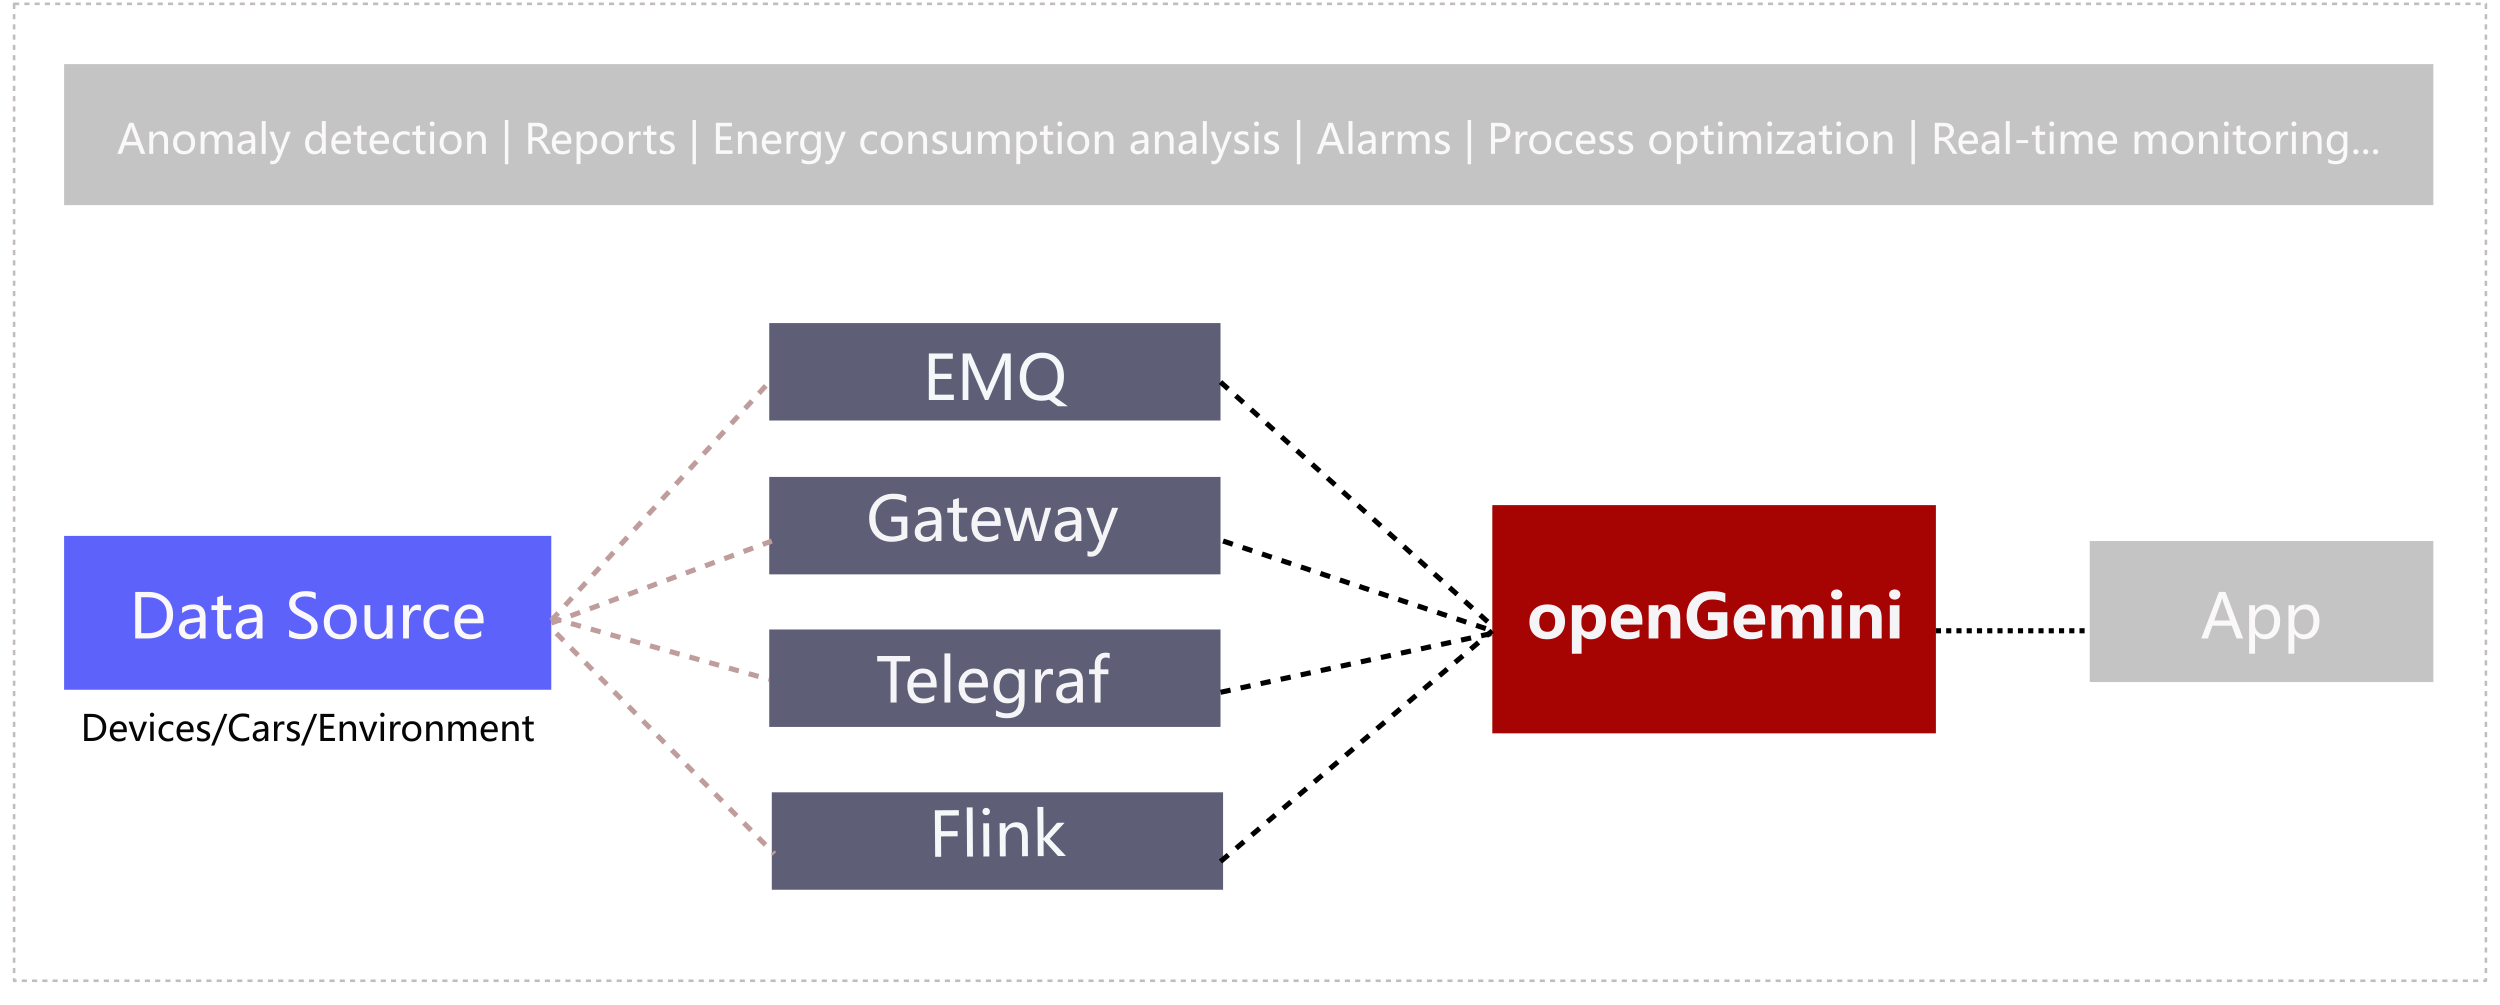 <svg width="975" height="392" viewBox="0 0 975 392" fill="none" xmlns="http://www.w3.org/2000/svg" xmlns:xlink="http://www.w3.org/1999/xlink">
	<desc>
			Created with Pixso.
	</desc>
	<defs>
		<filter id="filter_21_118_dd" x="0" y="0" width="975" height="392" filterUnits="userSpaceOnUse" color-interpolation-filters="sRGB">
			<feFlood flood-opacity="0" result="BackgroundImageFix"/>
			<feColorMatrix in="SourceAlpha" type="matrix" values="0 0 0 0 0 0 0 0 0 0 0 0 0 0 0 0 0 0 127 0" result="hardAlpha"/>
			<feOffset dx="0" dy="4"/>
			<feGaussianBlur stdDeviation="1.333"/>
			<feComposite in2="hardAlpha" operator="out" k2="-1" k3="1"/>
			<feColorMatrix type="matrix" values="0 0 0 0 0 0 0 0 0 0 0 0 0 0 0 0 0 0 0.25 0"/>
			<feBlend mode="normal" in2="BackgroundImageFix" result="effect_dropShadow_1"/>
			<feBlend mode="normal" in="SourceGraphic" in2="effect_dropShadow_1" result="shape"/>
		</filter>
		<filter id="filter_21_128_dd" x="210.262" y="144.325" width="94.476" height="102.349" filterUnits="userSpaceOnUse" color-interpolation-filters="sRGB">
			<feFlood flood-opacity="0" result="BackgroundImageFix"/>
			<feColorMatrix in="SourceAlpha" type="matrix" values="0 0 0 0 0 0 0 0 0 0 0 0 0 0 0 0 0 0 127 0" result="hardAlpha"/>
			<feOffset dx="0" dy="4"/>
			<feGaussianBlur stdDeviation="1.333"/>
			<feComposite in2="hardAlpha" operator="out" k2="-1" k3="1"/>
			<feColorMatrix type="matrix" values="0 0 0 0 0 0 0 0 0 0 0 0 0 0 0 0 0 0 0.25 0"/>
			<feBlend mode="normal" in2="BackgroundImageFix" result="effect_dropShadow_1"/>
			<feBlend mode="normal" in="SourceGraphic" in2="effect_dropShadow_1" result="shape"/>
		</filter>
		<filter id="filter_21_129_dd" x="210.651" y="206.063" width="94.697" height="41.874" filterUnits="userSpaceOnUse" color-interpolation-filters="sRGB">
			<feFlood flood-opacity="0" result="BackgroundImageFix"/>
			<feColorMatrix in="SourceAlpha" type="matrix" values="0 0 0 0 0 0 0 0 0 0 0 0 0 0 0 0 0 0 127 0" result="hardAlpha"/>
			<feOffset dx="0" dy="4"/>
			<feGaussianBlur stdDeviation="1.333"/>
			<feComposite in2="hardAlpha" operator="out" k2="-1" k3="1"/>
			<feColorMatrix type="matrix" values="0 0 0 0 0 0 0 0 0 0 0 0 0 0 0 0 0 0 0.25 0"/>
			<feBlend mode="normal" in2="BackgroundImageFix" result="effect_dropShadow_1"/>
			<feBlend mode="normal" in="SourceGraphic" in2="effect_dropShadow_1" result="shape"/>
		</filter>
		<filter id="filter_21_132_dd" x="471.332" y="144.256" width="116.336" height="105.489" filterUnits="userSpaceOnUse" color-interpolation-filters="sRGB">
			<feFlood flood-opacity="0" result="BackgroundImageFix"/>
			<feColorMatrix in="SourceAlpha" type="matrix" values="0 0 0 0 0 0 0 0 0 0 0 0 0 0 0 0 0 0 127 0" result="hardAlpha"/>
			<feOffset dx="0" dy="4"/>
			<feGaussianBlur stdDeviation="1.333"/>
			<feComposite in2="hardAlpha" operator="out" k2="-1" k3="1"/>
			<feColorMatrix type="matrix" values="0 0 0 0 0 0 0 0 0 0 0 0 0 0 0 0 0 0 0.25 0"/>
			<feBlend mode="normal" in2="BackgroundImageFix" result="effect_dropShadow_1"/>
			<feBlend mode="normal" in="SourceGraphic" in2="effect_dropShadow_1" result="shape"/>
		</filter>
		<filter id="filter_21_133_dd" x="472.684" y="206.051" width="113.632" height="44.897" filterUnits="userSpaceOnUse" color-interpolation-filters="sRGB">
			<feFlood flood-opacity="0" result="BackgroundImageFix"/>
			<feColorMatrix in="SourceAlpha" type="matrix" values="0 0 0 0 0 0 0 0 0 0 0 0 0 0 0 0 0 0 127 0" result="hardAlpha"/>
			<feOffset dx="0" dy="4"/>
			<feGaussianBlur stdDeviation="1.333"/>
			<feComposite in2="hardAlpha" operator="out" k2="-1" k3="1"/>
			<feColorMatrix type="matrix" values="0 0 0 0 0 0 0 0 0 0 0 0 0 0 0 0 0 0 0.25 0"/>
			<feBlend mode="normal" in2="BackgroundImageFix" result="effect_dropShadow_1"/>
			<feBlend mode="normal" in="SourceGraphic" in2="effect_dropShadow_1" result="shape"/>
		</filter>
		<filter id="filter_21_134_dd" x="471.353" y="241.238" width="115.294" height="99.525" filterUnits="userSpaceOnUse" color-interpolation-filters="sRGB">
			<feFlood flood-opacity="0" result="BackgroundImageFix"/>
			<feColorMatrix in="SourceAlpha" type="matrix" values="0 0 0 0 0 0 0 0 0 0 0 0 0 0 0 0 0 0 127 0" result="hardAlpha"/>
			<feOffset dx="0" dy="4"/>
			<feGaussianBlur stdDeviation="1.333"/>
			<feComposite in2="hardAlpha" operator="out" k2="-1" k3="1"/>
			<feColorMatrix type="matrix" values="0 0 0 0 0 0 0 0 0 0 0 0 0 0 0 0 0 0 0.25 0"/>
			<feBlend mode="normal" in2="BackgroundImageFix" result="effect_dropShadow_1"/>
			<feBlend mode="normal" in="SourceGraphic" in2="effect_dropShadow_1" result="shape"/>
		</filter>
		<filter id="filter_21_139_dd" x="751" y="241" width="68" height="10" filterUnits="userSpaceOnUse" color-interpolation-filters="sRGB">
			<feFlood flood-opacity="0" result="BackgroundImageFix"/>
			<feColorMatrix in="SourceAlpha" type="matrix" values="0 0 0 0 0 0 0 0 0 0 0 0 0 0 0 0 0 0 127 0" result="hardAlpha"/>
			<feOffset dx="0" dy="4"/>
			<feGaussianBlur stdDeviation="1.333"/>
			<feComposite in2="hardAlpha" operator="out" k2="-1" k3="1"/>
			<feColorMatrix type="matrix" values="0 0 0 0 0 0 0 0 0 0 0 0 0 0 0 0 0 0 0.25 0"/>
			<feBlend mode="normal" in2="BackgroundImageFix" result="effect_dropShadow_1"/>
			<feBlend mode="normal" in="SourceGraphic" in2="effect_dropShadow_1" result="shape"/>
		</filter>
		<filter id="filter_21_141_dd" x="212.289" y="242.297" width="94.422" height="95.406" filterUnits="userSpaceOnUse" color-interpolation-filters="sRGB">
			<feFlood flood-opacity="0" result="BackgroundImageFix"/>
			<feColorMatrix in="SourceAlpha" type="matrix" values="0 0 0 0 0 0 0 0 0 0 0 0 0 0 0 0 0 0 127 0" result="hardAlpha"/>
			<feOffset dx="0" dy="4"/>
			<feGaussianBlur stdDeviation="1.333"/>
			<feComposite in2="hardAlpha" operator="out" k2="-1" k3="1"/>
			<feColorMatrix type="matrix" values="0 0 0 0 0 0 0 0 0 0 0 0 0 0 0 0 0 0 0.25 0"/>
			<feBlend mode="normal" in2="BackgroundImageFix" result="effect_dropShadow_1"/>
			<feBlend mode="normal" in="SourceGraphic" in2="effect_dropShadow_1" result="shape"/>
		</filter>
		<filter id="filter_21_142_dd" x="471.788" y="242.023" width="114.424" height="32.955" filterUnits="userSpaceOnUse" color-interpolation-filters="sRGB">
			<feFlood flood-opacity="0" result="BackgroundImageFix"/>
			<feColorMatrix in="SourceAlpha" type="matrix" values="0 0 0 0 0 0 0 0 0 0 0 0 0 0 0 0 0 0 127 0" result="hardAlpha"/>
			<feOffset dx="0" dy="4"/>
			<feGaussianBlur stdDeviation="1.333"/>
			<feComposite in2="hardAlpha" operator="out" k2="-1" k3="1"/>
			<feColorMatrix type="matrix" values="0 0 0 0 0 0 0 0 0 0 0 0 0 0 0 0 0 0 0.25 0"/>
			<feBlend mode="normal" in2="BackgroundImageFix" result="effect_dropShadow_1"/>
			<feBlend mode="normal" in="SourceGraphic" in2="effect_dropShadow_1" result="shape"/>
		</filter>
	</defs>
	<line id="直线 8" x1="215" y1="241" x2="300" y2="265" stroke="#C09D9D" stroke-width="2" stroke-dasharray="4,4"/>
	<rect id="矩形 2" x="300" y="186" width="176" height="38" fill="#5E5E76"/>
	<g filter="url(#filter_21_118_dd)"/>
	<rect id="矩形 6" x="5.5" y="1.5" width="964" height="381" stroke="#C3BCBC" stroke-linejoin="round" stroke-dasharray="2 2"/>
	<rect id="矩形 1" x="25" y="209" width="190" height="60" fill="#5C62FA"/>
	<path id="Data Source" d="M52.728 249L52.728 230.848L57.908 230.848Q62.033 230.848 64.769 233.25Q67.506 235.652 67.506 239.695Q67.506 243.914 64.769 246.457Q62.033 249 57.721 249L52.728 249ZM55.072 232.934L55.072 246.926L57.709 246.926Q61.166 246.926 63.105 245.039Q65.045 243.152 65.045 239.754Q65.045 236.355 63.053 234.645Q61.06 232.934 57.815 232.934L55.072 232.934ZM71.022 236.941Q72.955 235.734 75.486 235.734Q80.174 235.734 80.174 240.656L80.174 249L77.9 249L77.9 246.996L77.842 246.996Q76.494 249.305 73.869 249.305Q71.982 249.305 70.869 248.285Q69.756 247.266 69.756 245.531Q69.756 241.898 74.057 241.301L77.9 240.762Q77.9 237.586 75.275 237.586Q72.943 237.586 71.022 239.156L71.022 236.941ZM74.865 242.906Q73.272 243.117 72.668 243.703Q72.064 244.289 72.064 245.344Q72.064 246.27 72.721 246.855Q73.377 247.441 74.455 247.441Q75.955 247.441 76.928 246.387Q77.9 245.332 77.9 243.738L77.9 242.496L74.865 242.906ZM90.205 248.871Q89.455 249.281 88.178 249.281Q84.697 249.281 84.697 245.426L84.697 237.938L82.471 237.938L82.471 236.039L84.697 236.039L84.697 232.922L86.982 232.195L86.982 236.039L90.205 236.039L90.205 237.938L86.982 237.938L86.982 245.016Q86.982 246.293 87.416 246.844Q87.85 247.395 88.857 247.395Q89.631 247.395 90.205 246.961L90.205 248.871ZM93.228 236.941Q95.162 235.734 97.693 235.734Q102.381 235.734 102.381 240.656L102.381 249L100.107 249L100.107 246.996L100.049 246.996Q98.701 249.305 96.076 249.305Q94.189 249.305 93.076 248.285Q91.963 247.266 91.963 245.531Q91.963 241.898 96.264 241.301L100.107 240.762Q100.107 237.586 97.482 237.586Q95.15 237.586 93.228 239.156L93.228 236.941ZM97.072 242.906Q95.478 243.117 94.875 243.703Q94.272 244.289 94.272 245.344Q94.272 246.27 94.928 246.855Q95.584 247.441 96.662 247.441Q98.162 247.441 99.135 246.387Q100.107 245.332 100.107 243.738L100.107 242.496L97.072 242.906ZM112.74 245.59Q113.572 246.316 114.967 246.785Q116.361 247.254 117.615 247.254Q121.436 247.254 121.436 244.535Q121.436 243.773 121.025 243.164Q120.615 242.555 119.9 242.086Q119.186 241.617 117.217 240.645Q114.486 239.285 113.619 238.119Q112.752 236.953 112.752 235.453Q112.752 233.191 114.568 231.867Q116.385 230.543 119.15 230.543Q121.857 230.543 123.123 231.199L123.123 233.754Q121.482 232.617 118.975 232.617Q117.311 232.617 116.262 233.314Q115.213 234.012 115.213 235.254Q115.213 236.355 115.939 237.047Q116.666 237.738 119.092 238.934Q121.764 240.211 122.83 241.488Q123.896 242.766 123.896 244.359Q123.896 246.75 122.162 248.027Q120.428 249.305 117.346 249.305Q116.268 249.305 114.832 249.006Q113.396 248.707 112.74 248.262L112.74 245.59ZM126.275 242.66Q126.275 239.449 128.068 237.592Q129.861 235.734 132.932 235.734Q135.85 235.734 137.508 237.521Q139.166 239.309 139.166 242.461Q139.166 245.531 137.396 247.418Q135.627 249.305 132.65 249.305Q129.744 249.305 128.01 247.477Q126.275 245.648 126.275 242.66ZM128.619 242.59Q128.619 244.828 129.75 246.117Q130.881 247.406 132.791 247.406Q134.76 247.406 135.791 246.146Q136.822 244.887 136.822 242.531Q136.822 240.164 135.791 238.898Q134.76 237.633 132.791 237.633Q130.857 237.633 129.738 238.957Q128.619 240.281 128.619 242.59ZM153.1 249L150.791 249L150.791 246.961L150.744 246.961Q149.443 249.305 146.748 249.305Q142.143 249.305 142.143 243.797L142.143 236.039L144.416 236.039L144.416 243.457Q144.416 247.406 147.439 247.406Q148.939 247.406 149.865 246.299Q150.791 245.191 150.791 243.504L150.791 236.039L153.1 236.039L153.1 249ZM164.139 238.312Q163.564 237.902 162.557 237.902Q161.221 237.902 160.354 239.15Q159.486 240.398 159.486 242.438L159.486 249L157.189 249L157.189 236.039L159.486 236.039L159.486 238.676L159.533 238.676Q160.518 235.816 162.932 235.816Q163.717 235.816 164.139 235.992L164.139 238.312ZM174.967 248.414Q173.479 249.305 171.381 249.305Q168.568 249.305 166.857 247.5Q165.146 245.695 165.146 242.824Q165.146 239.637 166.992 237.686Q168.838 235.734 171.932 235.734Q173.713 235.734 174.979 236.367L174.979 238.641Q173.607 237.633 171.932 237.633Q169.963 237.633 168.727 238.998Q167.49 240.363 167.49 242.637Q167.49 244.875 168.656 246.141Q169.822 247.406 171.803 247.406Q173.479 247.406 174.967 246.305L174.967 248.414ZM188.607 243.105L179.537 243.105Q179.596 245.18 180.674 246.311Q181.752 247.441 183.686 247.441Q185.865 247.441 187.682 246.047L187.682 248.098Q185.971 249.305 183.146 249.305Q180.334 249.305 178.758 247.523Q177.182 245.742 177.182 242.578Q177.182 239.602 178.91 237.668Q180.639 235.734 183.205 235.734Q185.748 235.734 187.178 237.369Q188.607 239.004 188.607 241.945L188.607 243.105ZM186.311 241.266Q186.299 239.508 185.479 238.547Q184.658 237.586 183.17 237.586Q181.799 237.586 180.797 238.605Q179.795 239.625 179.537 241.266L186.311 241.266Z" fill-rule="evenodd" fill="#FAF8F8"/>
	<path id="Devices/Cars/Environment" d="M32.818 289L32.818 278.411L35.839 278.411Q38.246 278.411 39.842 279.812Q41.438 281.214 41.438 283.572Q41.438 286.033 39.842 287.517Q38.246 289 35.73 289L32.818 289ZM34.185 279.628L34.185 287.79L35.723 287.79Q37.74 287.79 38.871 286.689Q40.002 285.589 40.002 283.606Q40.002 281.624 38.84 280.626Q37.678 279.628 35.785 279.628L34.185 279.628ZM49.47 285.562L44.179 285.562Q44.213 286.771 44.842 287.431Q45.471 288.091 46.599 288.091Q47.871 288.091 48.93 287.277L48.93 288.474Q47.932 289.178 46.285 289.178Q44.644 289.178 43.725 288.139Q42.805 287.1 42.805 285.254Q42.805 283.518 43.813 282.39Q44.822 281.262 46.319 281.262Q47.802 281.262 48.636 282.215Q49.47 283.169 49.47 284.885L49.47 285.562ZM48.13 284.488Q48.123 283.463 47.645 282.902Q47.166 282.342 46.298 282.342Q45.498 282.342 44.914 282.937Q44.33 283.531 44.179 284.488L48.13 284.488ZM57.345 281.439L54.351 289L52.998 289L50.154 281.439L51.617 281.439L53.462 286.84Q53.688 287.489 53.729 287.927L53.763 287.927Q53.831 287.353 54.002 286.867L55.937 281.439L57.345 281.439ZM58.439 278.773Q58.439 278.418 58.682 278.175Q58.924 277.933 59.28 277.933Q59.642 277.933 59.892 278.172Q60.141 278.411 60.141 278.773Q60.141 279.129 59.892 279.365Q59.642 279.601 59.28 279.601Q58.917 279.601 58.678 279.365Q58.439 279.129 58.439 278.773ZM58.596 289L58.596 281.439L59.936 281.439L59.936 289L58.596 289ZM67.551 288.658Q66.683 289.178 65.46 289.178Q63.819 289.178 62.821 288.125Q61.823 287.072 61.823 285.397Q61.823 283.538 62.899 282.4Q63.976 281.262 65.781 281.262Q66.82 281.262 67.558 281.631L67.558 282.957Q66.758 282.369 65.781 282.369Q64.632 282.369 63.911 283.166Q63.19 283.962 63.19 285.288Q63.19 286.594 63.87 287.332Q64.55 288.07 65.706 288.07Q66.683 288.07 67.551 287.428L67.551 288.658ZM75.508 285.562L70.217 285.562Q70.251 286.771 70.88 287.431Q71.509 288.091 72.637 288.091Q73.909 288.091 74.968 287.277L74.968 288.474Q73.97 289.178 72.323 289.178Q70.682 289.178 69.763 288.139Q68.843 287.1 68.843 285.254Q68.843 283.518 69.852 282.39Q70.86 281.262 72.357 281.262Q73.84 281.262 74.674 282.215Q75.508 283.169 75.508 284.885L75.508 285.562ZM74.168 284.488Q74.162 283.463 73.683 282.902Q73.205 282.342 72.336 282.342Q71.537 282.342 70.952 282.937Q70.368 283.531 70.217 284.488L74.168 284.488ZM76.869 287.366Q77.88 288.098 79.049 288.098Q80.615 288.098 80.615 287.072Q80.615 286.635 80.273 286.351Q79.931 286.067 78.885 285.678Q77.627 285.172 77.251 284.676Q76.876 284.181 76.876 283.477Q76.876 282.472 77.727 281.867Q78.578 281.262 79.822 281.262Q80.786 281.262 81.613 281.597L81.613 282.889Q80.765 282.342 79.692 282.342Q79.049 282.342 78.646 282.622Q78.243 282.902 78.243 283.36Q78.243 283.812 78.533 284.064Q78.824 284.317 79.822 284.714Q81.086 285.186 81.531 285.691Q81.975 286.197 81.975 286.942Q81.975 287.981 81.124 288.58Q80.273 289.178 78.919 289.178Q77.744 289.178 76.869 288.733L76.869 287.366ZM88.681 278.411L83.602 290.757L82.351 290.757L87.43 278.411L88.681 278.411ZM97.171 288.562Q96.002 289.178 94.239 289.178Q91.962 289.178 90.602 287.732Q89.242 286.286 89.242 283.907Q89.242 281.351 90.773 279.792Q92.304 278.233 94.663 278.233Q96.18 278.233 97.171 278.664L97.171 280.093Q96.037 279.464 94.676 279.464Q92.906 279.464 91.791 280.643Q90.677 281.822 90.677 283.825Q90.677 285.726 91.716 286.843Q92.755 287.961 94.437 287.961Q96.009 287.961 97.171 287.25L97.171 288.562ZM99.297 281.966Q100.425 281.262 101.902 281.262Q104.636 281.262 104.636 284.133L104.636 289L103.31 289L103.31 287.831L103.276 287.831Q102.49 289.178 100.958 289.178Q99.858 289.178 99.209 288.583Q98.559 287.988 98.559 286.977Q98.559 284.857 101.068 284.509L103.31 284.194Q103.31 282.342 101.779 282.342Q100.418 282.342 99.297 283.258L99.297 281.966ZM101.54 285.445Q100.61 285.568 100.258 285.91Q99.906 286.252 99.906 286.867Q99.906 287.407 100.289 287.749Q100.671 288.091 101.3 288.091Q102.175 288.091 102.743 287.476Q103.31 286.86 103.31 285.931L103.31 285.206L101.54 285.445ZM110.912 282.766Q110.577 282.526 109.989 282.526Q109.209 282.526 108.704 283.254Q108.198 283.982 108.198 285.172L108.198 289L106.858 289L106.858 281.439L108.198 281.439L108.198 282.978L108.225 282.978Q108.799 281.31 110.208 281.31Q110.666 281.31 110.912 281.412L110.912 282.766ZM111.882 287.366Q112.894 288.098 114.063 288.098Q115.628 288.098 115.628 287.072Q115.628 286.635 115.287 286.351Q114.945 286.067 113.899 285.678Q112.641 285.172 112.265 284.676Q111.889 284.181 111.889 283.477Q111.889 282.472 112.74 281.867Q113.591 281.262 114.835 281.262Q115.799 281.262 116.626 281.597L116.626 282.889Q115.779 282.342 114.706 282.342Q114.063 282.342 113.66 282.622Q113.256 282.902 113.256 283.36Q113.256 283.812 113.547 284.064Q113.837 284.317 114.835 284.714Q116.1 285.186 116.544 285.691Q116.989 286.197 116.989 286.942Q116.989 287.981 116.138 288.58Q115.287 289.178 113.933 289.178Q112.757 289.178 111.882 288.733L111.882 287.366ZM123.695 278.411L118.616 290.757L117.365 290.757L122.444 278.411L123.695 278.411ZM130.633 289L124.939 289L124.939 278.411L130.394 278.411L130.394 279.628L126.306 279.628L126.306 283.019L130.093 283.019L130.093 284.229L126.306 284.229L126.306 287.79L130.633 287.79L130.633 289ZM138.857 289L137.524 289L137.524 284.7Q137.524 282.369 135.822 282.369Q134.94 282.369 134.373 283.025Q133.805 283.682 133.805 284.687L133.805 289L132.465 289L132.465 281.439L133.805 281.439L133.805 282.69L133.833 282.69Q134.687 281.262 136.314 281.262Q137.558 281.262 138.208 282.058Q138.857 282.854 138.857 284.379L138.857 289ZM147.183 281.439L144.189 289L142.835 289L139.992 281.439L141.455 281.439L143.3 286.84Q143.526 287.489 143.567 287.927L143.601 287.927Q143.669 287.353 143.84 286.867L145.775 281.439L147.183 281.439ZM148.277 278.773Q148.277 278.418 148.52 278.175Q148.762 277.933 149.118 277.933Q149.48 277.933 149.729 278.172Q149.979 278.411 149.979 278.773Q149.979 279.129 149.729 279.365Q149.48 279.601 149.118 279.601Q148.755 279.601 148.516 279.365Q148.277 279.129 148.277 278.773ZM148.434 289L148.434 281.439L149.774 281.439L149.774 289L148.434 289ZM156.22 282.766Q155.885 282.526 155.297 282.526Q154.518 282.526 154.012 283.254Q153.506 283.982 153.506 285.172L153.506 289L152.167 289L152.167 281.439L153.506 281.439L153.506 282.978L153.534 282.978Q154.108 281.31 155.516 281.31Q155.974 281.31 156.22 281.412L156.22 282.766ZM156.808 285.302Q156.808 283.429 157.854 282.345Q158.9 281.262 160.691 281.262Q162.393 281.262 163.36 282.304Q164.328 283.347 164.328 285.186Q164.328 286.977 163.295 288.077Q162.263 289.178 160.527 289.178Q158.832 289.178 157.82 288.111Q156.808 287.045 156.808 285.302ZM158.175 285.261Q158.175 286.566 158.835 287.318Q159.495 288.07 160.609 288.07Q161.757 288.07 162.359 287.335Q162.96 286.601 162.96 285.227Q162.96 283.846 162.359 283.107Q161.757 282.369 160.609 282.369Q159.481 282.369 158.828 283.142Q158.175 283.914 158.175 285.261ZM172.606 289L171.273 289L171.273 284.7Q171.273 282.369 169.571 282.369Q168.689 282.369 168.122 283.025Q167.554 283.682 167.554 284.687L167.554 289L166.214 289L166.214 281.439L167.554 281.439L167.554 282.69L167.582 282.69Q168.436 281.262 170.063 281.262Q171.307 281.262 171.957 282.058Q172.606 282.854 172.606 284.379L172.606 289ZM185.724 289L184.384 289L184.384 284.659Q184.384 283.429 184.001 282.899Q183.619 282.369 182.744 282.369Q182.005 282.369 181.479 283.06Q180.953 283.75 180.953 284.693L180.953 289L179.613 289L179.613 284.522Q179.613 282.369 177.952 282.369Q177.186 282.369 176.684 283.025Q176.181 283.682 176.181 284.7L176.181 289L174.841 289L174.841 281.439L176.181 281.439L176.181 282.636L176.208 282.636Q177.015 281.262 178.567 281.262Q179.326 281.262 179.907 281.679Q180.488 282.096 180.713 282.807Q181.554 281.262 183.229 281.262Q185.724 281.262 185.724 284.338L185.724 289ZM194.119 285.562L188.828 285.562Q188.862 286.771 189.491 287.431Q190.12 288.091 191.248 288.091Q192.519 288.091 193.579 287.277L193.579 288.474Q192.581 289.178 190.933 289.178Q189.292 289.178 188.373 288.139Q187.454 287.1 187.454 285.254Q187.454 283.518 188.462 282.39Q189.47 281.262 190.967 281.262Q192.451 281.262 193.285 282.215Q194.119 283.169 194.119 284.885L194.119 285.562ZM192.779 284.488Q192.772 283.463 192.293 282.902Q191.815 282.342 190.947 282.342Q190.147 282.342 189.562 282.937Q188.978 283.531 188.828 284.488L192.779 284.488ZM202.294 289L200.961 289L200.961 284.7Q200.961 282.369 199.259 282.369Q198.377 282.369 197.81 283.025Q197.243 283.682 197.243 284.687L197.243 289L195.903 289L195.903 281.439L197.243 281.439L197.243 282.69L197.27 282.69Q198.125 281.262 199.751 281.262Q200.996 281.262 201.645 282.058Q202.294 282.854 202.294 284.379L202.294 289ZM208.16 288.925Q207.722 289.164 206.977 289.164Q204.947 289.164 204.947 286.915L204.947 282.547L203.648 282.547L203.648 281.439L204.947 281.439L204.947 279.621L206.28 279.197L206.28 281.439L208.16 281.439L208.16 282.547L206.28 282.547L206.28 286.676Q206.28 287.421 206.533 287.742Q206.786 288.063 207.374 288.063Q207.825 288.063 208.16 287.811L208.16 288.925Z" fill-rule="evenodd" fill="#060606"/>
	<rect id="矩形 2" x="300" y="126" width="176" height="38" fill="#5E5E76"/>
	<path id="EMQ" d="M372.004 156L362.242 156L362.242 137.848L371.594 137.848L371.594 139.934L364.586 139.934L364.586 145.746L371.078 145.746L371.078 147.82L364.586 147.82L364.586 153.926L372.004 153.926L372.004 156ZM391.855 156L391.855 143.977Q391.855 142.488 392.031 140.402L391.973 140.402Q391.668 141.715 391.434 142.23L385.445 156L384.145 156L378.168 142.336Q377.957 141.867 377.629 140.402L377.559 140.402Q377.676 141.668 377.676 144.082L377.676 156L375.438 156L375.438 137.848L378.613 137.848L383.969 150.293Q384.578 151.723 384.777 152.52L384.859 152.52Q385.469 150.844 385.715 150.246L391.164 137.848L394.188 137.848L394.188 156L391.855 156ZM397.715 147.141Q397.715 142.746 400.094 140.145Q402.473 137.543 406.539 137.543Q410.324 137.543 412.633 140.086Q414.941 142.629 414.941 146.707Q414.941 151.125 412.574 153.715Q412.012 154.324 411.367 154.793L416.465 158.449L412.609 158.449L409.164 155.895Q407.828 156.305 406.246 156.305Q402.379 156.305 400.047 153.762Q397.715 151.219 397.715 147.141ZM400.176 146.953Q400.176 150.246 401.857 152.232Q403.539 154.219 406.246 154.219Q409.152 154.219 410.811 152.314Q412.469 150.41 412.469 146.988Q412.469 143.473 410.846 141.562Q409.223 139.652 406.398 139.652Q403.621 139.652 401.898 141.668Q400.176 143.684 400.176 146.953Z" fill-rule="evenodd" fill="#F4F8F8"/>
	<rect id="矩形 2" x="300" y="245.5" width="176" height="38" fill="#5E5E76"/>
	<path id="Gateway" d="M353.871 209.758Q351.152 211.305 347.73 211.305Q343.793 211.305 341.385 208.814Q338.977 206.324 338.977 202.164Q338.977 197.957 341.637 195.25Q344.297 192.543 348.457 192.543Q351.398 192.543 353.438 193.48L353.438 196.012Q351.258 194.641 348.246 194.641Q345.281 194.641 343.359 196.668Q341.438 198.695 341.438 202.012Q341.438 205.422 343.207 207.32Q344.977 209.219 347.988 209.219Q350.062 209.219 351.516 208.422L351.516 203.512L347.578 203.512L347.578 201.438L353.871 201.438L353.871 209.758ZM358.008 198.941Q359.941 197.734 362.473 197.734Q367.16 197.734 367.16 202.656L367.16 211L364.887 211L364.887 208.996L364.828 208.996Q363.48 211.305 360.855 211.305Q358.969 211.305 357.855 210.285Q356.742 209.266 356.742 207.531Q356.742 203.898 361.043 203.301L364.887 202.762Q364.887 199.586 362.262 199.586Q359.93 199.586 358.008 201.156L358.008 198.941ZM361.852 204.906Q360.258 205.117 359.654 205.703Q359.051 206.289 359.051 207.344Q359.051 208.27 359.707 208.855Q360.363 209.441 361.441 209.441Q362.941 209.441 363.914 208.387Q364.887 207.332 364.887 205.738L364.887 204.496L361.852 204.906ZM377.191 210.871Q376.441 211.281 375.164 211.281Q371.684 211.281 371.684 207.426L371.684 199.938L369.457 199.938L369.457 198.039L371.684 198.039L371.684 194.922L373.969 194.195L373.969 198.039L377.191 198.039L377.191 199.938L373.969 199.938L373.969 207.016Q373.969 208.293 374.402 208.844Q374.836 209.395 375.844 209.395Q376.617 209.395 377.191 208.961L377.191 210.871ZM390.27 205.105L381.199 205.105Q381.258 207.18 382.336 208.311Q383.414 209.441 385.348 209.441Q387.527 209.441 389.344 208.047L389.344 210.098Q387.633 211.305 384.809 211.305Q381.996 211.305 380.42 209.523Q378.844 207.742 378.844 204.578Q378.844 201.602 380.572 199.668Q382.301 197.734 384.867 197.734Q387.41 197.734 388.84 199.369Q390.27 201.004 390.27 203.945L390.27 205.105ZM387.973 203.266Q387.961 201.508 387.141 200.547Q386.32 199.586 384.832 199.586Q383.461 199.586 382.459 200.605Q381.457 201.625 381.199 203.266L387.973 203.266ZM409.934 198.039L406.066 211L403.676 211L401.098 201.906Q400.934 201.32 400.887 200.664L400.84 200.664Q400.805 201.156 400.57 201.883L397.781 211L395.461 211L391.57 198.039L393.961 198.039L396.551 207.648Q396.668 208.082 396.727 208.832L396.82 208.832Q396.867 208.188 397.043 207.613L399.832 198.039L401.953 198.039L404.672 207.66Q404.789 208.082 404.859 208.855L404.965 208.855Q404.988 208.34 405.176 207.66L407.707 198.039L409.934 198.039ZM412.582 198.941Q414.516 197.734 417.047 197.734Q421.734 197.734 421.734 202.656L421.734 211L419.461 211L419.461 208.996L419.402 208.996Q418.055 211.305 415.43 211.305Q413.543 211.305 412.43 210.285Q411.316 209.266 411.316 207.531Q411.316 203.898 415.617 203.301L419.461 202.762Q419.461 199.586 416.836 199.586Q414.504 199.586 412.582 201.156L412.582 198.941ZM416.426 204.906Q414.832 205.117 414.229 205.703Q413.625 206.289 413.625 207.344Q413.625 208.27 414.281 208.855Q414.938 209.441 416.016 209.441Q417.516 209.441 418.488 208.387Q419.461 207.332 419.461 205.738L419.461 204.496L416.426 204.906ZM436.09 198.039L430.207 212.957Q428.566 217.105 425.578 217.105Q424.723 217.105 424.113 216.918L424.113 214.902Q424.781 215.16 425.402 215.16Q426.961 215.16 427.734 213.332L428.73 210.977L423.645 198.039L426.188 198.039L429.574 207.777L429.855 208.844L429.914 208.844Q429.984 208.48 430.195 207.801L433.734 198.039L436.09 198.039Z" fill-rule="evenodd" fill="#F5F5F8"/>
	<rect id="矩形 2" x="301" y="309" width="176" height="38" fill="#5E5E76"/>
	<path id="Flink" d="M373.956 318.034L366.948 318.081L366.989 324.151L373.481 324.108L373.494 326.17L367.002 326.214L367.056 334.147L364.712 334.163L364.59 316.011L373.942 315.948L373.956 318.034ZM377.157 334.08L377.028 314.896L379.325 314.881L379.454 334.064L377.157 334.08ZM383.156 316.508Q383.152 315.898 383.566 315.48Q383.979 315.061 384.588 315.057Q385.209 315.052 385.64 315.46Q386.07 315.867 386.074 316.488Q386.078 317.098 385.653 317.505Q385.228 317.912 384.607 317.916Q383.986 317.92 383.573 317.519Q383.16 317.117 383.156 316.508ZM383.543 334.037L383.457 321.076L385.753 321.061L385.84 334.021L383.543 334.037ZM400.898 333.92L398.613 333.936L398.564 326.565Q398.537 322.569 395.619 322.588Q394.108 322.599 393.143 323.73Q392.177 324.862 392.189 326.584L392.239 333.978L389.942 333.994L389.855 321.033L392.152 321.018L392.166 323.162L392.213 323.162Q393.661 320.703 396.45 320.684Q398.583 320.67 399.706 322.028Q400.828 323.386 400.845 325.999L400.898 333.92ZM415.746 333.821L412.617 333.842L407.032 327.633L406.985 327.633L407.027 333.879L404.73 333.895L404.602 314.712L406.899 314.696L406.98 326.86L407.027 326.86L412.249 320.883L415.202 320.863L409.384 327.137L415.746 333.821Z" fill-rule="evenodd" fill="#F4F8F8"/>
	<g filter="url(#filter_21_128_dd)">
		<line id="直线 1" x1="215" y1="238" x2="300" y2="145" stroke="#C09D9D" stroke-width="2" stroke-dasharray="4,4"/>
	</g>
	<g filter="url(#filter_21_129_dd)">
		<line id="直线 2" x1="215" y1="239" x2="301" y2="207" stroke="#C09D9D" stroke-width="2" stroke-dasharray="4,4"/>
	</g>
	<rect id="矩形 3" x="582" y="197" width="173" height="89" fill="#A60303"/>
	<path id="openGemini" d="M596.484 242.578Q596.484 239.379 598.4 237.551Q600.316 235.723 603.551 235.723Q606.68 235.723 608.52 237.521Q610.359 239.32 610.359 242.355Q610.359 245.543 608.473 247.43Q606.586 249.316 603.363 249.316Q600.199 249.316 598.342 247.506Q596.484 245.695 596.484 242.578ZM600.316 242.531Q600.316 246.41 603.48 246.41Q606.516 246.41 606.516 242.426Q606.516 238.629 603.457 238.629Q601.969 238.629 601.143 239.648Q600.316 240.668 600.316 242.531ZM616.816 247.441L616.816 254.965L613.031 254.965L613.031 236.039L616.816 236.039L616.816 238.02L616.863 238.02Q618.352 235.723 621.07 235.723Q623.543 235.723 624.938 237.451Q626.332 239.18 626.332 242.156Q626.332 245.402 624.715 247.359Q623.098 249.316 620.473 249.316Q618.094 249.316 616.863 247.441L616.816 247.441ZM616.758 243.27Q616.758 244.652 617.508 245.531Q618.258 246.41 619.453 246.41Q620.871 246.41 621.662 245.309Q622.453 244.207 622.453 242.191Q622.453 238.629 619.676 238.629Q618.387 238.629 617.572 239.613Q616.758 240.598 616.758 242.145L616.758 243.27ZM640.523 243.586L631.992 243.586Q632.191 246.598 635.625 246.598Q637.77 246.598 639.41 245.543L639.41 248.32Q637.641 249.316 634.77 249.316Q631.676 249.316 629.959 247.57Q628.242 245.824 628.242 242.707Q628.242 239.602 630.07 237.662Q631.898 235.723 634.664 235.723Q637.418 235.723 638.971 237.393Q640.523 239.062 640.523 241.98L640.523 243.586ZM636.996 241.219Q636.996 238.312 634.641 238.312Q633.668 238.312 632.918 239.109Q632.168 239.906 631.98 241.219L636.996 241.219ZM655.301 249L651.539 249L651.539 241.77Q651.539 238.629 649.277 238.629Q648.199 238.629 647.484 239.467Q646.77 240.305 646.77 241.605L646.77 249L642.984 249L642.984 236.039L646.77 236.039L646.77 238.102L646.816 238.102Q648.234 235.723 650.988 235.723Q655.301 235.723 655.301 241.066L655.301 249ZM673.664 247.781Q671.004 249.316 667.125 249.316Q662.789 249.316 660.281 246.879Q657.773 244.441 657.773 240.211Q657.773 235.922 660.533 233.232Q663.293 230.543 667.805 230.543Q670.711 230.543 672.879 231.363L672.879 235.031Q670.77 233.801 667.723 233.801Q665.098 233.801 663.469 235.512Q661.84 237.223 661.84 240.023Q661.84 242.871 663.311 244.465Q664.781 246.059 667.324 246.059Q668.836 246.059 669.797 245.59L669.797 241.863L666.129 241.863L666.129 238.758L673.664 238.758L673.664 247.781ZM688.406 243.586L679.875 243.586Q680.074 246.598 683.508 246.598Q685.652 246.598 687.293 245.543L687.293 248.32Q685.523 249.316 682.652 249.316Q679.559 249.316 677.842 247.57Q676.125 245.824 676.125 242.707Q676.125 239.602 677.953 237.662Q679.781 235.723 682.547 235.723Q685.301 235.723 686.854 237.393Q688.406 239.062 688.406 241.98L688.406 243.586ZM684.879 241.219Q684.879 238.312 682.523 238.312Q681.551 238.312 680.801 239.109Q680.051 239.906 679.863 241.219L684.879 241.219ZM711.199 249L707.426 249L707.426 241.605Q707.426 238.629 705.258 238.629Q704.25 238.629 703.582 239.531Q702.914 240.434 702.914 241.734L702.914 249L699.141 249L699.141 241.512Q699.141 238.629 696.996 238.629Q695.93 238.629 695.291 239.49Q694.652 240.352 694.652 241.77L694.652 249L690.867 249L690.867 236.039L694.652 236.039L694.652 238.066L694.699 238.066Q695.379 236.953 696.504 236.338Q697.629 235.723 698.871 235.723Q701.602 235.723 702.609 238.172Q704.109 235.723 706.969 235.723Q711.199 235.723 711.199 240.949L711.199 249ZM714.094 231.855Q714.094 230.988 714.709 230.443Q715.324 229.898 716.285 229.898Q717.27 229.898 717.879 230.455Q718.488 231.012 718.488 231.855Q718.488 232.711 717.867 233.279Q717.246 233.848 716.285 233.848Q715.336 233.848 714.715 233.273Q714.094 232.699 714.094 231.855ZM714.375 249L714.375 236.039L718.148 236.039L718.148 249L714.375 249ZM733.852 249L730.09 249L730.09 241.77Q730.09 238.629 727.828 238.629Q726.75 238.629 726.035 239.467Q725.32 240.305 725.32 241.605L725.32 249L721.535 249L721.535 236.039L725.32 236.039L725.32 238.102L725.367 238.102Q726.785 235.723 729.539 235.723Q733.852 235.723 733.852 241.066L733.852 249ZM736.746 231.855Q736.746 230.988 737.361 230.443Q737.977 229.898 738.938 229.898Q739.922 229.898 740.531 230.455Q741.141 231.012 741.141 231.855Q741.141 232.711 740.52 233.279Q739.898 233.848 738.938 233.848Q737.988 233.848 737.367 233.273Q736.746 232.699 736.746 231.855ZM737.027 249L737.027 236.039L740.801 236.039L740.801 249L737.027 249Z" fill-rule="evenodd" fill="#F5F5F8"/>
	<g filter="url(#filter_21_132_dd)">
		<line id="直线 4" x1="476" y1="145" x2="583" y2="241" stroke="#000000" stroke-width="2" stroke-dasharray="4,4"/>
	</g>
	<g filter="url(#filter_21_133_dd)">
		<line id="直线 5" x1="477" y1="207" x2="582" y2="242" stroke="#000000" stroke-width="2" stroke-dasharray="4,4"/>
	</g>
	<g filter="url(#filter_21_134_dd)">
		<line id="直线 6" x1="476" y1="332" x2="582" y2="242" stroke="#000000" stroke-width="2" stroke-dasharray="4,4"/>
	</g>
	<rect id="矩形 4" x="25" y="25" width="924" height="55" fill="#C4C4C4"/>
	<path id="Anomaly detection | Reports | Energy consumption analysis | Alarms | Process optimization | Real-time monitoring..." d="M56.672 60L54.945 60L53.711 56.688L48.672 56.688L47.508 60L45.781 60L50.391 47.898L52.062 47.898L56.672 60ZM53.227 55.32L51.398 50.289Q51.312 50.047 51.211 49.445L51.172 49.445Q51.086 49.992 50.977 50.289L49.164 55.32L53.227 55.32ZM65.531 60L64.008 60L64.008 55.086Q64.008 52.422 62.062 52.422Q61.055 52.422 60.406 53.172Q59.758 53.922 59.758 55.07L59.758 60L58.227 60L58.227 51.359L59.758 51.359L59.758 52.789L59.789 52.789Q60.766 51.156 62.625 51.156Q64.047 51.156 64.789 52.066Q65.531 52.977 65.531 54.719L65.531 60ZM67.508 55.773Q67.508 53.633 68.703 52.395Q69.898 51.156 71.945 51.156Q73.891 51.156 74.996 52.348Q76.102 53.539 76.102 55.641Q76.102 57.688 74.922 58.945Q73.742 60.203 71.758 60.203Q69.82 60.203 68.664 58.984Q67.508 57.766 67.508 55.773ZM69.07 55.727Q69.07 57.219 69.824 58.078Q70.578 58.938 71.852 58.938Q73.164 58.938 73.852 58.098Q74.539 57.258 74.539 55.688Q74.539 54.109 73.852 53.266Q73.164 52.422 71.852 52.422Q70.562 52.422 69.816 53.305Q69.07 54.188 69.07 55.727ZM90.695 60L89.164 60L89.164 55.039Q89.164 53.633 88.727 53.027Q88.289 52.422 87.289 52.422Q86.445 52.422 85.844 53.211Q85.242 54 85.242 55.078L85.242 60L83.711 60L83.711 54.883Q83.711 52.422 81.812 52.422Q80.938 52.422 80.363 53.172Q79.789 53.922 79.789 55.086L79.789 60L78.258 60L78.258 51.359L79.789 51.359L79.789 52.727L79.82 52.727Q80.742 51.156 82.516 51.156Q83.383 51.156 84.047 51.633Q84.711 52.109 84.969 52.922Q85.93 51.156 87.844 51.156Q90.695 51.156 90.695 54.672L90.695 60ZM93.453 51.961Q94.742 51.156 96.43 51.156Q99.555 51.156 99.555 54.438L99.555 60L98.039 60L98.039 58.664L98 58.664Q97.102 60.203 95.352 60.203Q94.094 60.203 93.352 59.523Q92.609 58.844 92.609 57.688Q92.609 55.266 95.477 54.867L98.039 54.508Q98.039 52.391 96.289 52.391Q94.734 52.391 93.453 53.438L93.453 51.961ZM96.016 55.938Q94.953 56.078 94.551 56.469Q94.148 56.859 94.148 57.562Q94.148 58.18 94.586 58.57Q95.023 58.961 95.742 58.961Q96.742 58.961 97.391 58.258Q98.039 57.555 98.039 56.492L98.039 55.664L96.016 55.938ZM102.086 60L102.086 47.211L103.617 47.211L103.617 60L102.086 60ZM113.383 51.359L109.461 61.305Q108.367 64.07 106.375 64.07Q105.805 64.07 105.398 63.945L105.398 62.602Q105.844 62.773 106.258 62.773Q107.297 62.773 107.812 61.555L108.477 59.984L105.086 51.359L106.781 51.359L109.039 57.852L109.227 58.562L109.266 58.562Q109.312 58.32 109.453 57.867L111.812 51.359L113.383 51.359ZM127.055 60L125.523 60L125.523 58.562L125.492 58.562Q124.547 60.203 122.555 60.203Q120.914 60.203 119.945 59.035Q118.977 57.867 118.977 55.883Q118.977 53.742 120.07 52.449Q121.164 51.156 122.93 51.156Q124.695 51.156 125.492 52.531L125.523 52.531L125.523 47.211L127.055 47.211L127.055 60ZM125.531 54.859Q125.531 53.82 124.848 53.121Q124.164 52.422 123.164 52.422Q121.945 52.422 121.242 53.332Q120.539 54.242 120.539 55.812Q120.539 57.258 121.215 58.098Q121.891 58.938 123.016 58.938Q124.125 58.938 124.828 58.113Q125.531 57.289 125.531 56.062L125.531 54.859ZM136.828 56.07L130.781 56.07Q130.82 57.453 131.539 58.207Q132.258 58.961 133.547 58.961Q135 58.961 136.211 58.031L136.211 59.398Q135.07 60.203 133.188 60.203Q131.312 60.203 130.262 59.016Q129.211 57.828 129.211 55.719Q129.211 53.734 130.363 52.445Q131.516 51.156 133.227 51.156Q134.922 51.156 135.875 52.246Q136.828 53.336 136.828 55.297L136.828 56.07ZM135.297 54.844Q135.289 53.672 134.742 53.031Q134.195 52.391 133.203 52.391Q132.289 52.391 131.621 53.07Q130.953 53.75 130.781 54.844L135.297 54.844ZM143.016 59.914Q142.516 60.188 141.664 60.188Q139.344 60.188 139.344 57.617L139.344 52.625L137.859 52.625L137.859 51.359L139.344 51.359L139.344 49.281L140.867 48.797L140.867 51.359L143.016 51.359L143.016 52.625L140.867 52.625L140.867 57.344Q140.867 58.195 141.156 58.562Q141.445 58.93 142.117 58.93Q142.633 58.93 143.016 58.641L143.016 59.914ZM151.734 56.07L145.688 56.07Q145.727 57.453 146.445 58.207Q147.164 58.961 148.453 58.961Q149.906 58.961 151.117 58.031L151.117 59.398Q149.977 60.203 148.094 60.203Q146.219 60.203 145.168 59.016Q144.117 57.828 144.117 55.719Q144.117 53.734 145.27 52.445Q146.422 51.156 148.133 51.156Q149.828 51.156 150.781 52.246Q151.734 53.336 151.734 55.297L151.734 56.07ZM150.203 54.844Q150.195 53.672 149.648 53.031Q149.102 52.391 148.109 52.391Q147.195 52.391 146.527 53.07Q145.859 53.75 145.688 54.844L150.203 54.844ZM159.742 59.609Q158.75 60.203 157.352 60.203Q155.477 60.203 154.336 59Q153.195 57.797 153.195 55.883Q153.195 53.758 154.426 52.457Q155.656 51.156 157.719 51.156Q158.906 51.156 159.75 51.578L159.75 53.094Q158.836 52.422 157.719 52.422Q156.406 52.422 155.582 53.332Q154.758 54.242 154.758 55.758Q154.758 57.25 155.535 58.094Q156.312 58.938 157.633 58.938Q158.75 58.938 159.742 58.203L159.742 59.609ZM165.945 59.914Q165.445 60.188 164.594 60.188Q162.273 60.188 162.273 57.617L162.273 52.625L160.789 52.625L160.789 51.359L162.273 51.359L162.273 49.281L163.797 48.797L163.797 51.359L165.945 51.359L165.945 52.625L163.797 52.625L163.797 57.344Q163.797 58.195 164.086 58.562Q164.375 58.93 165.047 58.93Q165.562 58.93 165.945 58.641L165.945 59.914ZM167.57 48.312Q167.57 47.906 167.848 47.629Q168.125 47.352 168.531 47.352Q168.945 47.352 169.23 47.625Q169.516 47.898 169.516 48.312Q169.516 48.719 169.23 48.988Q168.945 49.258 168.531 49.258Q168.117 49.258 167.844 48.988Q167.57 48.719 167.57 48.312ZM167.75 60L167.75 51.359L169.281 51.359L169.281 60L167.75 60ZM171.438 55.773Q171.438 53.633 172.633 52.395Q173.828 51.156 175.875 51.156Q177.82 51.156 178.926 52.348Q180.031 53.539 180.031 55.641Q180.031 57.688 178.852 58.945Q177.672 60.203 175.688 60.203Q173.75 60.203 172.594 58.984Q171.438 57.766 171.438 55.773ZM173 55.727Q173 57.219 173.754 58.078Q174.508 58.938 175.781 58.938Q177.094 58.938 177.781 58.098Q178.469 57.258 178.469 55.688Q178.469 54.109 177.781 53.266Q177.094 52.422 175.781 52.422Q174.492 52.422 173.746 53.305Q173 54.188 173 55.727ZM189.492 60L187.969 60L187.969 55.086Q187.969 52.422 186.023 52.422Q185.016 52.422 184.367 53.172Q183.719 53.922 183.719 55.07L183.719 60L182.188 60L182.188 51.359L183.719 51.359L183.719 52.789L183.75 52.789Q184.727 51.156 186.586 51.156Q188.008 51.156 188.75 52.066Q189.492 52.977 189.492 54.719L189.492 60ZM198.25 64.07L196.906 64.07L196.906 46.789L198.25 46.789L198.25 64.07ZM214.852 60L213.008 60L211 56.641Q210.398 55.633 209.898 55.27Q209.398 54.906 208.703 54.906L207.578 54.906L207.578 60L206.016 60L206.016 47.898L209.703 47.898Q211.469 47.898 212.469 48.75Q213.469 49.602 213.469 51.133Q213.469 53.648 210.781 54.398L210.781 54.438Q211.281 54.648 211.645 55.039Q212.008 55.43 212.586 56.375L214.852 60ZM207.578 49.266L207.578 53.539L209.422 53.539Q210.492 53.539 211.16 52.914Q211.828 52.289 211.828 51.273Q211.828 50.328 211.219 49.797Q210.609 49.266 209.445 49.266L207.578 49.266ZM222.82 56.07L216.773 56.07Q216.812 57.453 217.531 58.207Q218.25 58.961 219.539 58.961Q220.992 58.961 222.203 58.031L222.203 59.398Q221.062 60.203 219.18 60.203Q217.305 60.203 216.254 59.016Q215.203 57.828 215.203 55.719Q215.203 53.734 216.355 52.445Q217.508 51.156 219.219 51.156Q220.914 51.156 221.867 52.246Q222.82 53.336 222.82 55.297L222.82 56.07ZM221.289 54.844Q221.281 53.672 220.734 53.031Q220.188 52.391 219.195 52.391Q218.281 52.391 217.613 53.07Q216.945 53.75 216.773 54.844L221.289 54.844ZM226.391 58.781L226.391 63.977L224.859 63.977L224.859 51.359L226.391 51.359L226.391 52.852L226.422 52.852Q227.438 51.156 229.391 51.156Q231.047 51.156 231.988 52.316Q232.93 53.477 232.93 55.43Q232.93 57.586 231.863 58.895Q230.797 60.203 228.992 60.203Q227.328 60.203 226.422 58.781L226.391 58.781ZM226.383 56.438Q226.383 57.492 227.062 58.215Q227.742 58.938 228.766 58.938Q229.984 58.938 230.672 58Q231.359 57.062 231.359 55.406Q231.359 54.008 230.719 53.215Q230.078 52.422 228.969 52.422Q227.836 52.422 227.109 53.227Q226.383 54.031 226.383 55.289L226.383 56.438ZM234.5 55.773Q234.5 53.633 235.695 52.395Q236.891 51.156 238.938 51.156Q240.883 51.156 241.988 52.348Q243.094 53.539 243.094 55.641Q243.094 57.688 241.914 58.945Q240.734 60.203 238.75 60.203Q236.812 60.203 235.656 58.984Q234.5 57.766 234.5 55.773ZM236.062 55.727Q236.062 57.219 236.816 58.078Q237.57 58.938 238.844 58.938Q240.156 58.938 240.844 58.098Q241.531 57.258 241.531 55.688Q241.531 54.109 240.844 53.266Q240.156 52.422 238.844 52.422Q237.555 52.422 236.809 53.305Q236.062 54.188 236.062 55.727ZM249.883 52.875Q249.5 52.602 248.828 52.602Q247.938 52.602 247.359 53.434Q246.781 54.266 246.781 55.625L246.781 60L245.25 60L245.25 51.359L246.781 51.359L246.781 53.117L246.812 53.117Q247.469 51.211 249.078 51.211Q249.602 51.211 249.883 51.328L249.883 52.875ZM256.008 59.914Q255.508 60.188 254.656 60.188Q252.336 60.188 252.336 57.617L252.336 52.625L250.852 52.625L250.852 51.359L252.336 51.359L252.336 49.281L253.859 48.797L253.859 51.359L256.008 51.359L256.008 52.625L253.859 52.625L253.859 57.344Q253.859 58.195 254.148 58.562Q254.438 58.93 255.109 58.93Q255.625 58.93 256.008 58.641L256.008 59.914ZM257.336 58.133Q258.492 58.969 259.828 58.969Q261.617 58.969 261.617 57.797Q261.617 57.297 261.227 56.973Q260.836 56.648 259.641 56.203Q258.203 55.625 257.773 55.059Q257.344 54.492 257.344 53.688Q257.344 52.539 258.316 51.848Q259.289 51.156 260.711 51.156Q261.812 51.156 262.758 51.539L262.758 53.016Q261.789 52.391 260.562 52.391Q259.828 52.391 259.367 52.711Q258.906 53.031 258.906 53.555Q258.906 54.07 259.238 54.359Q259.57 54.648 260.711 55.102Q262.156 55.641 262.664 56.219Q263.172 56.797 263.172 57.648Q263.172 58.836 262.199 59.52Q261.227 60.203 259.68 60.203Q258.336 60.203 257.336 59.695L257.336 58.133ZM271.43 64.07L270.086 64.07L270.086 46.789L271.43 46.789L271.43 64.07ZM285.703 60L279.195 60L279.195 47.898L285.43 47.898L285.43 49.289L280.758 49.289L280.758 53.164L285.086 53.164L285.086 54.547L280.758 54.547L280.758 58.617L285.703 58.617L285.703 60ZM295.102 60L293.578 60L293.578 55.086Q293.578 52.422 291.633 52.422Q290.625 52.422 289.977 53.172Q289.328 53.922 289.328 55.07L289.328 60L287.797 60L287.797 51.359L289.328 51.359L289.328 52.789L289.359 52.789Q290.336 51.156 292.195 51.156Q293.617 51.156 294.359 52.066Q295.102 52.977 295.102 54.719L295.102 60ZM304.695 56.07L298.648 56.07Q298.688 57.453 299.406 58.207Q300.125 58.961 301.414 58.961Q302.867 58.961 304.078 58.031L304.078 59.398Q302.938 60.203 301.055 60.203Q299.18 60.203 298.129 59.016Q297.078 57.828 297.078 55.719Q297.078 53.734 298.23 52.445Q299.383 51.156 301.094 51.156Q302.789 51.156 303.742 52.246Q304.695 53.336 304.695 55.297L304.695 56.07ZM303.164 54.844Q303.156 53.672 302.609 53.031Q302.062 52.391 301.07 52.391Q300.156 52.391 299.488 53.07Q298.82 53.75 298.648 54.844L303.164 54.844ZM311.367 52.875Q310.984 52.602 310.312 52.602Q309.422 52.602 308.844 53.434Q308.266 54.266 308.266 55.625L308.266 60L306.734 60L306.734 51.359L308.266 51.359L308.266 53.117L308.297 53.117Q308.953 51.211 310.562 51.211Q311.086 51.211 311.367 51.328L311.367 52.875ZM320.117 59.273Q320.117 64.07 315.461 64.07Q313.852 64.07 312.664 63.469L312.664 61.992Q314.109 62.797 315.438 62.797Q318.586 62.797 318.586 59.484L318.586 58.57L318.555 58.57Q317.57 60.203 315.617 60.203Q313.992 60.203 313.016 59.039Q312.039 57.875 312.039 55.953Q312.039 53.742 313.117 52.449Q314.195 51.156 315.992 51.156Q317.719 51.156 318.555 52.531L318.586 52.531L318.586 51.359L320.117 51.359L320.117 59.273ZM318.586 54.859Q318.594 53.859 317.914 53.141Q317.234 52.422 316.242 52.422Q314.992 52.422 314.297 53.34Q313.602 54.258 313.602 55.859Q313.602 57.234 314.273 58.086Q314.945 58.938 316.055 58.938Q317.172 58.938 317.883 58.125Q318.594 57.312 318.586 56.062L318.586 54.859ZM329.883 51.359L325.961 61.305Q324.867 64.07 322.875 64.07Q322.305 64.07 321.898 63.945L321.898 62.602Q322.344 62.773 322.758 62.773Q323.797 62.773 324.312 61.555L324.977 59.984L321.586 51.359L323.281 51.359L325.539 57.852L325.727 58.562L325.766 58.562Q325.812 58.32 325.953 57.867L328.312 51.359L329.883 51.359ZM342.023 59.609Q341.031 60.203 339.633 60.203Q337.758 60.203 336.617 59Q335.477 57.797 335.477 55.883Q335.477 53.758 336.707 52.457Q337.938 51.156 340 51.156Q341.188 51.156 342.031 51.578L342.031 53.094Q341.117 52.422 340 52.422Q338.688 52.422 337.863 53.332Q337.039 54.242 337.039 55.758Q337.039 57.25 337.816 58.094Q338.594 58.938 339.914 58.938Q341.031 58.938 342.023 58.203L342.023 59.609ZM343.5 55.773Q343.5 53.633 344.695 52.395Q345.891 51.156 347.938 51.156Q349.883 51.156 350.988 52.348Q352.094 53.539 352.094 55.641Q352.094 57.688 350.914 58.945Q349.734 60.203 347.75 60.203Q345.812 60.203 344.656 58.984Q343.5 57.766 343.5 55.773ZM345.062 55.727Q345.062 57.219 345.816 58.078Q346.57 58.938 347.844 58.938Q349.156 58.938 349.844 58.098Q350.531 57.258 350.531 55.688Q350.531 54.109 349.844 53.266Q349.156 52.422 347.844 52.422Q346.555 52.422 345.809 53.305Q345.062 54.188 345.062 55.727ZM361.555 60L360.031 60L360.031 55.086Q360.031 52.422 358.086 52.422Q357.078 52.422 356.43 53.172Q355.781 53.922 355.781 55.07L355.781 60L354.25 60L354.25 51.359L355.781 51.359L355.781 52.789L355.812 52.789Q356.789 51.156 358.648 51.156Q360.07 51.156 360.812 52.066Q361.555 52.977 361.555 54.719L361.555 60ZM363.625 58.133Q364.781 58.969 366.117 58.969Q367.906 58.969 367.906 57.797Q367.906 57.297 367.516 56.973Q367.125 56.648 365.93 56.203Q364.492 55.625 364.062 55.059Q363.633 54.492 363.633 53.688Q363.633 52.539 364.605 51.848Q365.578 51.156 367 51.156Q368.102 51.156 369.047 51.539L369.047 53.016Q368.078 52.391 366.852 52.391Q366.117 52.391 365.656 52.711Q365.195 53.031 365.195 53.555Q365.195 54.07 365.527 54.359Q365.859 54.648 367 55.102Q368.445 55.641 368.953 56.219Q369.461 56.797 369.461 57.648Q369.461 58.836 368.488 59.52Q367.516 60.203 365.969 60.203Q364.625 60.203 363.625 59.695L363.625 58.133ZM378.648 60L377.109 60L377.109 58.641L377.078 58.641Q376.211 60.203 374.414 60.203Q371.344 60.203 371.344 56.531L371.344 51.359L372.859 51.359L372.859 56.305Q372.859 58.938 374.875 58.938Q375.875 58.938 376.492 58.199Q377.109 57.461 377.109 56.336L377.109 51.359L378.648 51.359L378.648 60ZM393.812 60L392.281 60L392.281 55.039Q392.281 53.633 391.844 53.027Q391.406 52.422 390.406 52.422Q389.562 52.422 388.961 53.211Q388.359 54 388.359 55.078L388.359 60L386.828 60L386.828 54.883Q386.828 52.422 384.93 52.422Q384.055 52.422 383.48 53.172Q382.906 53.922 382.906 55.086L382.906 60L381.375 60L381.375 51.359L382.906 51.359L382.906 52.727L382.938 52.727Q383.859 51.156 385.633 51.156Q386.5 51.156 387.164 51.633Q387.828 52.109 388.086 52.922Q389.047 51.156 390.961 51.156Q393.812 51.156 393.812 54.672L393.812 60ZM397.898 58.781L397.898 63.977L396.367 63.977L396.367 51.359L397.898 51.359L397.898 52.852L397.93 52.852Q398.945 51.156 400.898 51.156Q402.555 51.156 403.496 52.316Q404.438 53.477 404.438 55.43Q404.438 57.586 403.371 58.895Q402.305 60.203 400.5 60.203Q398.836 60.203 397.93 58.781L397.898 58.781ZM397.891 56.438Q397.891 57.492 398.57 58.215Q399.25 58.938 400.273 58.938Q401.492 58.938 402.18 58Q402.867 57.062 402.867 55.406Q402.867 54.008 402.227 53.215Q401.586 52.422 400.477 52.422Q399.344 52.422 398.617 53.227Q397.891 54.031 397.891 55.289L397.891 56.438ZM410.734 59.914Q410.234 60.188 409.383 60.188Q407.062 60.188 407.062 57.617L407.062 52.625L405.578 52.625L405.578 51.359L407.062 51.359L407.062 49.281L408.586 48.797L408.586 51.359L410.734 51.359L410.734 52.625L408.586 52.625L408.586 57.344Q408.586 58.195 408.875 58.562Q409.164 58.93 409.836 58.93Q410.352 58.93 410.734 58.641L410.734 59.914ZM412.359 48.312Q412.359 47.906 412.637 47.629Q412.914 47.352 413.32 47.352Q413.734 47.352 414.02 47.625Q414.305 47.898 414.305 48.312Q414.305 48.719 414.02 48.988Q413.734 49.258 413.32 49.258Q412.906 49.258 412.633 48.988Q412.359 48.719 412.359 48.312ZM412.539 60L412.539 51.359L414.07 51.359L414.07 60L412.539 60ZM416.227 55.773Q416.227 53.633 417.422 52.395Q418.617 51.156 420.664 51.156Q422.609 51.156 423.715 52.348Q424.82 53.539 424.82 55.641Q424.82 57.688 423.641 58.945Q422.461 60.203 420.477 60.203Q418.539 60.203 417.383 58.984Q416.227 57.766 416.227 55.773ZM417.789 55.727Q417.789 57.219 418.543 58.078Q419.297 58.938 420.57 58.938Q421.883 58.938 422.57 58.098Q423.258 57.258 423.258 55.688Q423.258 54.109 422.57 53.266Q421.883 52.422 420.57 52.422Q419.281 52.422 418.535 53.305Q417.789 54.188 417.789 55.727ZM434.281 60L432.758 60L432.758 55.086Q432.758 52.422 430.812 52.422Q429.805 52.422 429.156 53.172Q428.508 53.922 428.508 55.07L428.508 60L426.977 60L426.977 51.359L428.508 51.359L428.508 52.789L428.539 52.789Q429.516 51.156 431.375 51.156Q432.797 51.156 433.539 52.066Q434.281 52.977 434.281 54.719L434.281 60ZM441.773 51.961Q443.062 51.156 444.75 51.156Q447.875 51.156 447.875 54.438L447.875 60L446.359 60L446.359 58.664L446.32 58.664Q445.422 60.203 443.672 60.203Q442.414 60.203 441.672 59.523Q440.93 58.844 440.93 57.688Q440.93 55.266 443.797 54.867L446.359 54.508Q446.359 52.391 444.609 52.391Q443.055 52.391 441.773 53.438L441.773 51.961ZM444.336 55.938Q443.273 56.078 442.871 56.469Q442.469 56.859 442.469 57.562Q442.469 58.18 442.906 58.57Q443.344 58.961 444.062 58.961Q445.062 58.961 445.711 58.258Q446.359 57.555 446.359 56.492L446.359 55.664L444.336 55.938ZM457.719 60L456.195 60L456.195 55.086Q456.195 52.422 454.25 52.422Q453.242 52.422 452.594 53.172Q451.945 53.922 451.945 55.07L451.945 60L450.414 60L450.414 51.359L451.945 51.359L451.945 52.789L451.977 52.789Q452.953 51.156 454.812 51.156Q456.234 51.156 456.977 52.066Q457.719 52.977 457.719 54.719L457.719 60ZM460.477 51.961Q461.766 51.156 463.453 51.156Q466.578 51.156 466.578 54.438L466.578 60L465.062 60L465.062 58.664L465.023 58.664Q464.125 60.203 462.375 60.203Q461.117 60.203 460.375 59.523Q459.633 58.844 459.633 57.688Q459.633 55.266 462.5 54.867L465.062 54.508Q465.062 52.391 463.312 52.391Q461.758 52.391 460.477 53.438L460.477 51.961ZM463.039 55.938Q461.977 56.078 461.574 56.469Q461.172 56.859 461.172 57.562Q461.172 58.18 461.609 58.57Q462.047 58.961 462.766 58.961Q463.766 58.961 464.414 58.258Q465.062 57.555 465.062 56.492L465.062 55.664L463.039 55.938ZM469.109 60L469.109 47.211L470.641 47.211L470.641 60L469.109 60ZM480.406 51.359L476.484 61.305Q475.391 64.07 473.398 64.07Q472.828 64.07 472.422 63.945L472.422 62.602Q472.867 62.773 473.281 62.773Q474.32 62.773 474.836 61.555L475.5 59.984L472.109 51.359L473.805 51.359L476.062 57.852L476.25 58.562L476.289 58.562Q476.336 58.32 476.477 57.867L478.836 51.359L480.406 51.359ZM481.359 58.133Q482.516 58.969 483.852 58.969Q485.641 58.969 485.641 57.797Q485.641 57.297 485.25 56.973Q484.859 56.648 483.664 56.203Q482.227 55.625 481.797 55.059Q481.367 54.492 481.367 53.688Q481.367 52.539 482.34 51.848Q483.312 51.156 484.734 51.156Q485.836 51.156 486.781 51.539L486.781 53.016Q485.812 52.391 484.586 52.391Q483.852 52.391 483.391 52.711Q482.93 53.031 482.93 53.555Q482.93 54.07 483.262 54.359Q483.594 54.648 484.734 55.102Q486.18 55.641 486.688 56.219Q487.195 56.797 487.195 57.648Q487.195 58.836 486.223 59.52Q485.25 60.203 483.703 60.203Q482.359 60.203 481.359 59.695L481.359 58.133ZM489.062 48.312Q489.062 47.906 489.34 47.629Q489.617 47.352 490.023 47.352Q490.438 47.352 490.723 47.625Q491.008 47.898 491.008 48.312Q491.008 48.719 490.723 48.988Q490.438 49.258 490.023 49.258Q489.609 49.258 489.336 48.988Q489.062 48.719 489.062 48.312ZM489.242 60L489.242 51.359L490.773 51.359L490.773 60L489.242 60ZM493.023 58.133Q494.18 58.969 495.516 58.969Q497.305 58.969 497.305 57.797Q497.305 57.297 496.914 56.973Q496.523 56.648 495.328 56.203Q493.891 55.625 493.461 55.059Q493.031 54.492 493.031 53.688Q493.031 52.539 494.004 51.848Q494.977 51.156 496.398 51.156Q497.5 51.156 498.445 51.539L498.445 53.016Q497.477 52.391 496.25 52.391Q495.516 52.391 495.055 52.711Q494.594 53.031 494.594 53.555Q494.594 54.07 494.926 54.359Q495.258 54.648 496.398 55.102Q497.844 55.641 498.352 56.219Q498.859 56.797 498.859 57.648Q498.859 58.836 497.887 59.52Q496.914 60.203 495.367 60.203Q494.023 60.203 493.023 59.695L493.023 58.133ZM507.117 64.07L505.773 64.07L505.773 46.789L507.117 46.789L507.117 64.07ZM524.391 60L522.664 60L521.43 56.688L516.391 56.688L515.227 60L513.5 60L518.109 47.898L519.781 47.898L524.391 60ZM520.945 55.32L519.117 50.289Q519.031 50.047 518.93 49.445L518.891 49.445Q518.805 49.992 518.695 50.289L516.883 55.32L520.945 55.32ZM525.938 60L525.938 47.211L527.469 47.211L527.469 60L525.938 60ZM530.406 51.961Q531.695 51.156 533.383 51.156Q536.508 51.156 536.508 54.438L536.508 60L534.992 60L534.992 58.664L534.953 58.664Q534.055 60.203 532.305 60.203Q531.047 60.203 530.305 59.523Q529.562 58.844 529.562 57.688Q529.562 55.266 532.43 54.867L534.992 54.508Q534.992 52.391 533.242 52.391Q531.688 52.391 530.406 53.438L530.406 51.961ZM532.969 55.938Q531.906 56.078 531.504 56.469Q531.102 56.859 531.102 57.562Q531.102 58.18 531.539 58.57Q531.977 58.961 532.695 58.961Q533.695 58.961 534.344 58.258Q534.992 57.555 534.992 56.492L534.992 55.664L532.969 55.938ZM543.68 52.875Q543.297 52.602 542.625 52.602Q541.734 52.602 541.156 53.434Q540.578 54.266 540.578 55.625L540.578 60L539.047 60L539.047 51.359L540.578 51.359L540.578 53.117L540.609 53.117Q541.266 51.211 542.875 51.211Q543.398 51.211 543.68 51.328L543.68 52.875ZM557.562 60L556.031 60L556.031 55.039Q556.031 53.633 555.594 53.027Q555.156 52.422 554.156 52.422Q553.312 52.422 552.711 53.211Q552.109 54 552.109 55.078L552.109 60L550.578 60L550.578 54.883Q550.578 52.422 548.68 52.422Q547.805 52.422 547.23 53.172Q546.656 53.922 546.656 55.086L546.656 60L545.125 60L545.125 51.359L546.656 51.359L546.656 52.727L546.688 52.727Q547.609 51.156 549.383 51.156Q550.25 51.156 550.914 51.633Q551.578 52.109 551.836 52.922Q552.797 51.156 554.711 51.156Q557.562 51.156 557.562 54.672L557.562 60ZM559.633 58.133Q560.789 58.969 562.125 58.969Q563.914 58.969 563.914 57.797Q563.914 57.297 563.523 56.973Q563.133 56.648 561.938 56.203Q560.5 55.625 560.07 55.059Q559.641 54.492 559.641 53.688Q559.641 52.539 560.613 51.848Q561.586 51.156 563.008 51.156Q564.109 51.156 565.055 51.539L565.055 53.016Q564.086 52.391 562.859 52.391Q562.125 52.391 561.664 52.711Q561.203 53.031 561.203 53.555Q561.203 54.07 561.535 54.359Q561.867 54.648 563.008 55.102Q564.453 55.641 564.961 56.219Q565.469 56.797 565.469 57.648Q565.469 58.836 564.496 59.52Q563.523 60.203 561.977 60.203Q560.633 60.203 559.633 59.695L559.633 58.133ZM573.727 64.07L572.383 64.07L572.383 46.789L573.727 46.789L573.727 64.07ZM583.055 55.477L583.055 60L581.492 60L581.492 47.898L584.93 47.898Q586.891 47.898 587.973 48.844Q589.055 49.789 589.055 51.547Q589.055 53.328 587.789 54.434Q586.523 55.539 584.625 55.477L583.055 55.477ZM583.055 49.273L583.055 54.102L584.5 54.102Q585.93 54.102 586.672 53.457Q587.414 52.812 587.414 51.609Q587.414 49.273 584.648 49.273L583.055 49.273ZM595.719 52.875Q595.336 52.602 594.664 52.602Q593.773 52.602 593.195 53.434Q592.617 54.266 592.617 55.625L592.617 60L591.086 60L591.086 51.359L592.617 51.359L592.617 53.117L592.648 53.117Q593.305 51.211 594.914 51.211Q595.438 51.211 595.719 51.328L595.719 52.875ZM596.391 55.773Q596.391 53.633 597.586 52.395Q598.781 51.156 600.828 51.156Q602.773 51.156 603.879 52.348Q604.984 53.539 604.984 55.641Q604.984 57.688 603.805 58.945Q602.625 60.203 600.641 60.203Q598.703 60.203 597.547 58.984Q596.391 57.766 596.391 55.773ZM597.953 55.727Q597.953 57.219 598.707 58.078Q599.461 58.938 600.734 58.938Q602.047 58.938 602.734 58.098Q603.422 57.258 603.422 55.688Q603.422 54.109 602.734 53.266Q602.047 52.422 600.734 52.422Q599.445 52.422 598.699 53.305Q597.953 54.188 597.953 55.727ZM613.109 59.609Q612.117 60.203 610.719 60.203Q608.844 60.203 607.703 59Q606.562 57.797 606.562 55.883Q606.562 53.758 607.793 52.457Q609.023 51.156 611.086 51.156Q612.273 51.156 613.117 51.578L613.117 53.094Q612.203 52.422 611.086 52.422Q609.773 52.422 608.949 53.332Q608.125 54.242 608.125 55.758Q608.125 57.25 608.902 58.094Q609.68 58.938 611 58.938Q612.117 58.938 613.109 58.203L613.109 59.609ZM622.203 56.07L616.156 56.07Q616.195 57.453 616.914 58.207Q617.633 58.961 618.922 58.961Q620.375 58.961 621.586 58.031L621.586 59.398Q620.445 60.203 618.562 60.203Q616.688 60.203 615.637 59.016Q614.586 57.828 614.586 55.719Q614.586 53.734 615.738 52.445Q616.891 51.156 618.602 51.156Q620.297 51.156 621.25 52.246Q622.203 53.336 622.203 55.297L622.203 56.07ZM620.672 54.844Q620.664 53.672 620.117 53.031Q619.57 52.391 618.578 52.391Q617.664 52.391 616.996 53.07Q616.328 53.75 616.156 54.844L620.672 54.844ZM623.758 58.133Q624.914 58.969 626.25 58.969Q628.039 58.969 628.039 57.797Q628.039 57.297 627.648 56.973Q627.258 56.648 626.062 56.203Q624.625 55.625 624.195 55.059Q623.766 54.492 623.766 53.688Q623.766 52.539 624.738 51.848Q625.711 51.156 627.133 51.156Q628.234 51.156 629.18 51.539L629.18 53.016Q628.211 52.391 626.984 52.391Q626.25 52.391 625.789 52.711Q625.328 53.031 625.328 53.555Q625.328 54.07 625.66 54.359Q625.992 54.648 627.133 55.102Q628.578 55.641 629.086 56.219Q629.594 56.797 629.594 57.648Q629.594 58.836 628.621 59.52Q627.648 60.203 626.102 60.203Q624.758 60.203 623.758 59.695L623.758 58.133ZM631.164 58.133Q632.32 58.969 633.656 58.969Q635.445 58.969 635.445 57.797Q635.445 57.297 635.055 56.973Q634.664 56.648 633.469 56.203Q632.031 55.625 631.602 55.059Q631.172 54.492 631.172 53.688Q631.172 52.539 632.145 51.848Q633.117 51.156 634.539 51.156Q635.641 51.156 636.586 51.539L636.586 53.016Q635.617 52.391 634.391 52.391Q633.656 52.391 633.195 52.711Q632.734 53.031 632.734 53.555Q632.734 54.07 633.066 54.359Q633.398 54.648 634.539 55.102Q635.984 55.641 636.492 56.219Q637 56.797 637 57.648Q637 58.836 636.027 59.52Q635.055 60.203 633.508 60.203Q632.164 60.203 631.164 59.695L631.164 58.133ZM643.211 55.773Q643.211 53.633 644.406 52.395Q645.602 51.156 647.648 51.156Q649.594 51.156 650.699 52.348Q651.805 53.539 651.805 55.641Q651.805 57.688 650.625 58.945Q649.445 60.203 647.461 60.203Q645.523 60.203 644.367 58.984Q643.211 57.766 643.211 55.773ZM644.773 55.727Q644.773 57.219 645.527 58.078Q646.281 58.938 647.555 58.938Q648.867 58.938 649.555 58.098Q650.242 57.258 650.242 55.688Q650.242 54.109 649.555 53.266Q648.867 52.422 647.555 52.422Q646.266 52.422 645.52 53.305Q644.773 54.188 644.773 55.727ZM655.492 58.781L655.492 63.977L653.961 63.977L653.961 51.359L655.492 51.359L655.492 52.852L655.523 52.852Q656.539 51.156 658.492 51.156Q660.148 51.156 661.09 52.316Q662.031 53.477 662.031 55.43Q662.031 57.586 660.965 58.895Q659.898 60.203 658.094 60.203Q656.43 60.203 655.523 58.781L655.492 58.781ZM655.484 56.438Q655.484 57.492 656.164 58.215Q656.844 58.938 657.867 58.938Q659.086 58.938 659.773 58Q660.461 57.062 660.461 55.406Q660.461 54.008 659.82 53.215Q659.18 52.422 658.07 52.422Q656.938 52.422 656.211 53.227Q655.484 54.031 655.484 55.289L655.484 56.438ZM668.328 59.914Q667.828 60.188 666.977 60.188Q664.656 60.188 664.656 57.617L664.656 52.625L663.172 52.625L663.172 51.359L664.656 51.359L664.656 49.281L666.18 48.797L666.18 51.359L668.328 51.359L668.328 52.625L666.18 52.625L666.18 57.344Q666.18 58.195 666.469 58.562Q666.758 58.93 667.43 58.93Q667.945 58.93 668.328 58.641L668.328 59.914ZM669.953 48.312Q669.953 47.906 670.23 47.629Q670.508 47.352 670.914 47.352Q671.328 47.352 671.613 47.625Q671.898 47.898 671.898 48.312Q671.898 48.719 671.613 48.988Q671.328 49.258 670.914 49.258Q670.5 49.258 670.227 48.988Q669.953 48.719 669.953 48.312ZM670.133 60L670.133 51.359L671.664 51.359L671.664 60L670.133 60ZM686.836 60L685.305 60L685.305 55.039Q685.305 53.633 684.867 53.027Q684.43 52.422 683.43 52.422Q682.586 52.422 681.984 53.211Q681.383 54 681.383 55.078L681.383 60L679.852 60L679.852 54.883Q679.852 52.422 677.953 52.422Q677.078 52.422 676.504 53.172Q675.93 53.922 675.93 55.086L675.93 60L674.398 60L674.398 51.359L675.93 51.359L675.93 52.727L675.961 52.727Q676.883 51.156 678.656 51.156Q679.523 51.156 680.188 51.633Q680.852 52.109 681.109 52.922Q682.07 51.156 683.984 51.156Q686.836 51.156 686.836 54.672L686.836 60ZM689.203 48.312Q689.203 47.906 689.48 47.629Q689.758 47.352 690.164 47.352Q690.578 47.352 690.863 47.625Q691.148 47.898 691.148 48.312Q691.148 48.719 690.863 48.988Q690.578 49.258 690.164 49.258Q689.75 49.258 689.477 48.988Q689.203 48.719 689.203 48.312ZM689.383 60L689.383 51.359L690.914 51.359L690.914 60L689.383 60ZM699.727 60L692.555 60L692.555 59.492L697.578 52.625L693.023 52.625L693.023 51.359L699.758 51.359L699.758 51.859L694.766 58.734L699.727 58.734L699.727 60ZM701.719 51.961Q703.008 51.156 704.695 51.156Q707.82 51.156 707.82 54.438L707.82 60L706.305 60L706.305 58.664L706.266 58.664Q705.367 60.203 703.617 60.203Q702.359 60.203 701.617 59.523Q700.875 58.844 700.875 57.688Q700.875 55.266 703.742 54.867L706.305 54.508Q706.305 52.391 704.555 52.391Q703 52.391 701.719 53.438L701.719 51.961ZM704.281 55.938Q703.219 56.078 702.816 56.469Q702.414 56.859 702.414 57.562Q702.414 58.18 702.852 58.57Q703.289 58.961 704.008 58.961Q705.008 58.961 705.656 58.258Q706.305 57.555 706.305 56.492L706.305 55.664L704.281 55.938ZM714.508 59.914Q714.008 60.188 713.156 60.188Q710.836 60.188 710.836 57.617L710.836 52.625L709.352 52.625L709.352 51.359L710.836 51.359L710.836 49.281L712.359 48.797L712.359 51.359L714.508 51.359L714.508 52.625L712.359 52.625L712.359 57.344Q712.359 58.195 712.648 58.562Q712.938 58.93 713.609 58.93Q714.125 58.93 714.508 58.641L714.508 59.914ZM716.133 48.312Q716.133 47.906 716.41 47.629Q716.688 47.352 717.094 47.352Q717.508 47.352 717.793 47.625Q718.078 47.898 718.078 48.312Q718.078 48.719 717.793 48.988Q717.508 49.258 717.094 49.258Q716.68 49.258 716.406 48.988Q716.133 48.719 716.133 48.312ZM716.312 60L716.312 51.359L717.844 51.359L717.844 60L716.312 60ZM720 55.773Q720 53.633 721.195 52.395Q722.391 51.156 724.438 51.156Q726.383 51.156 727.488 52.348Q728.594 53.539 728.594 55.641Q728.594 57.688 727.414 58.945Q726.234 60.203 724.25 60.203Q722.312 60.203 721.156 58.984Q720 57.766 720 55.773ZM721.562 55.727Q721.562 57.219 722.316 58.078Q723.07 58.938 724.344 58.938Q725.656 58.938 726.344 58.098Q727.031 57.258 727.031 55.688Q727.031 54.109 726.344 53.266Q725.656 52.422 724.344 52.422Q723.055 52.422 722.309 53.305Q721.562 54.188 721.562 55.727ZM738.055 60L736.531 60L736.531 55.086Q736.531 52.422 734.586 52.422Q733.578 52.422 732.93 53.172Q732.281 53.922 732.281 55.07L732.281 60L730.75 60L730.75 51.359L732.281 51.359L732.281 52.789L732.312 52.789Q733.289 51.156 735.148 51.156Q736.57 51.156 737.312 52.066Q738.055 52.977 738.055 54.719L738.055 60ZM746.812 64.07L745.469 64.07L745.469 46.789L746.812 46.789L746.812 64.07ZM763.414 60L761.57 60L759.562 56.641Q758.961 55.633 758.461 55.27Q757.961 54.906 757.266 54.906L756.141 54.906L756.141 60L754.578 60L754.578 47.898L758.266 47.898Q760.031 47.898 761.031 48.75Q762.031 49.602 762.031 51.133Q762.031 53.648 759.344 54.398L759.344 54.438Q759.844 54.648 760.207 55.039Q760.57 55.43 761.148 56.375L763.414 60ZM756.141 49.266L756.141 53.539L757.984 53.539Q759.055 53.539 759.723 52.914Q760.391 52.289 760.391 51.273Q760.391 50.328 759.781 49.797Q759.172 49.266 758.008 49.266L756.141 49.266ZM771.383 56.07L765.336 56.07Q765.375 57.453 766.094 58.207Q766.812 58.961 768.102 58.961Q769.555 58.961 770.766 58.031L770.766 59.398Q769.625 60.203 767.742 60.203Q765.867 60.203 764.816 59.016Q763.766 57.828 763.766 55.719Q763.766 53.734 764.918 52.445Q766.07 51.156 767.781 51.156Q769.477 51.156 770.43 52.246Q771.383 53.336 771.383 55.297L771.383 56.07ZM769.852 54.844Q769.844 53.672 769.297 53.031Q768.75 52.391 767.758 52.391Q766.844 52.391 766.176 53.07Q765.508 53.75 765.336 54.844L769.852 54.844ZM773.625 51.961Q774.914 51.156 776.602 51.156Q779.727 51.156 779.727 54.438L779.727 60L778.211 60L778.211 58.664L778.172 58.664Q777.273 60.203 775.523 60.203Q774.266 60.203 773.523 59.523Q772.781 58.844 772.781 57.688Q772.781 55.266 775.648 54.867L778.211 54.508Q778.211 52.391 776.461 52.391Q774.906 52.391 773.625 53.438L773.625 51.961ZM776.188 55.938Q775.125 56.078 774.723 56.469Q774.32 56.859 774.32 57.562Q774.32 58.18 774.758 58.57Q775.195 58.961 775.914 58.961Q776.914 58.961 777.562 58.258Q778.211 57.555 778.211 56.492L778.211 55.664L776.188 55.938ZM782.258 60L782.258 47.211L783.789 47.211L783.789 60L782.258 60ZM790.977 55.797L786.375 55.797L786.375 54.617L790.977 54.617L790.977 55.797ZM797.594 59.914Q797.094 60.188 796.242 60.188Q793.922 60.188 793.922 57.617L793.922 52.625L792.438 52.625L792.438 51.359L793.922 51.359L793.922 49.281L795.445 48.797L795.445 51.359L797.594 51.359L797.594 52.625L795.445 52.625L795.445 57.344Q795.445 58.195 795.734 58.562Q796.023 58.93 796.695 58.93Q797.211 58.93 797.594 58.641L797.594 59.914ZM799.219 48.312Q799.219 47.906 799.496 47.629Q799.773 47.352 800.18 47.352Q800.594 47.352 800.879 47.625Q801.164 47.898 801.164 48.312Q801.164 48.719 800.879 48.988Q800.594 49.258 800.18 49.258Q799.766 49.258 799.492 48.988Q799.219 48.719 799.219 48.312ZM799.398 60L799.398 51.359L800.93 51.359L800.93 60L799.398 60ZM816.102 60L814.57 60L814.57 55.039Q814.57 53.633 814.133 53.027Q813.695 52.422 812.695 52.422Q811.852 52.422 811.25 53.211Q810.648 54 810.648 55.078L810.648 60L809.117 60L809.117 54.883Q809.117 52.422 807.219 52.422Q806.344 52.422 805.77 53.172Q805.195 53.922 805.195 55.086L805.195 60L803.664 60L803.664 51.359L805.195 51.359L805.195 52.727L805.227 52.727Q806.148 51.156 807.922 51.156Q808.789 51.156 809.453 51.633Q810.117 52.109 810.375 52.922Q811.336 51.156 813.25 51.156Q816.102 51.156 816.102 54.672L816.102 60ZM825.695 56.07L819.648 56.07Q819.688 57.453 820.406 58.207Q821.125 58.961 822.414 58.961Q823.867 58.961 825.078 58.031L825.078 59.398Q823.938 60.203 822.055 60.203Q820.18 60.203 819.129 59.016Q818.078 57.828 818.078 55.719Q818.078 53.734 819.23 52.445Q820.383 51.156 822.094 51.156Q823.789 51.156 824.742 52.246Q825.695 53.336 825.695 55.297L825.695 56.07ZM824.164 54.844Q824.156 53.672 823.609 53.031Q823.062 52.391 822.07 52.391Q821.156 52.391 820.488 53.07Q819.82 53.75 819.648 54.844L824.164 54.844ZM844.906 60L843.375 60L843.375 55.039Q843.375 53.633 842.938 53.027Q842.5 52.422 841.5 52.422Q840.656 52.422 840.055 53.211Q839.453 54 839.453 55.078L839.453 60L837.922 60L837.922 54.883Q837.922 52.422 836.023 52.422Q835.148 52.422 834.574 53.172Q834 53.922 834 55.086L834 60L832.469 60L832.469 51.359L834 51.359L834 52.727L834.031 52.727Q834.953 51.156 836.727 51.156Q837.594 51.156 838.258 51.633Q838.922 52.109 839.18 52.922Q840.141 51.156 842.055 51.156Q844.906 51.156 844.906 54.672L844.906 60ZM846.883 55.773Q846.883 53.633 848.078 52.395Q849.273 51.156 851.32 51.156Q853.266 51.156 854.371 52.348Q855.477 53.539 855.477 55.641Q855.477 57.688 854.297 58.945Q853.117 60.203 851.133 60.203Q849.195 60.203 848.039 58.984Q846.883 57.766 846.883 55.773ZM848.445 55.727Q848.445 57.219 849.199 58.078Q849.953 58.938 851.227 58.938Q852.539 58.938 853.227 58.098Q853.914 57.258 853.914 55.688Q853.914 54.109 853.227 53.266Q852.539 52.422 851.227 52.422Q849.938 52.422 849.191 53.305Q848.445 54.188 848.445 55.727ZM864.938 60L863.414 60L863.414 55.086Q863.414 52.422 861.469 52.422Q860.461 52.422 859.812 53.172Q859.164 53.922 859.164 55.07L859.164 60L857.633 60L857.633 51.359L859.164 51.359L859.164 52.789L859.195 52.789Q860.172 51.156 862.031 51.156Q863.453 51.156 864.195 52.066Q864.938 52.977 864.938 54.719L864.938 60ZM867.305 48.312Q867.305 47.906 867.582 47.629Q867.859 47.352 868.266 47.352Q868.68 47.352 868.965 47.625Q869.25 47.898 869.25 48.312Q869.25 48.719 868.965 48.988Q868.68 49.258 868.266 49.258Q867.852 49.258 867.578 48.988Q867.305 48.719 867.305 48.312ZM867.484 60L867.484 51.359L869.016 51.359L869.016 60L867.484 60ZM875.898 59.914Q875.398 60.188 874.547 60.188Q872.227 60.188 872.227 57.617L872.227 52.625L870.742 52.625L870.742 51.359L872.227 51.359L872.227 49.281L873.75 48.797L873.75 51.359L875.898 51.359L875.898 52.625L873.75 52.625L873.75 57.344Q873.75 58.195 874.039 58.562Q874.328 58.93 875 58.93Q875.516 58.93 875.898 58.641L875.898 59.914ZM877 55.773Q877 53.633 878.195 52.395Q879.391 51.156 881.438 51.156Q883.383 51.156 884.488 52.348Q885.594 53.539 885.594 55.641Q885.594 57.688 884.414 58.945Q883.234 60.203 881.25 60.203Q879.312 60.203 878.156 58.984Q877 57.766 877 55.773ZM878.562 55.727Q878.562 57.219 879.316 58.078Q880.07 58.938 881.344 58.938Q882.656 58.938 883.344 58.098Q884.031 57.258 884.031 55.688Q884.031 54.109 883.344 53.266Q882.656 52.422 881.344 52.422Q880.055 52.422 879.309 53.305Q878.562 54.188 878.562 55.727ZM892.383 52.875Q892 52.602 891.328 52.602Q890.438 52.602 889.859 53.434Q889.281 54.266 889.281 55.625L889.281 60L887.75 60L887.75 51.359L889.281 51.359L889.281 53.117L889.312 53.117Q889.969 51.211 891.578 51.211Q892.102 51.211 892.383 51.328L892.383 52.875ZM893.672 48.312Q893.672 47.906 893.949 47.629Q894.227 47.352 894.633 47.352Q895.047 47.352 895.332 47.625Q895.617 47.898 895.617 48.312Q895.617 48.719 895.332 48.988Q895.047 49.258 894.633 49.258Q894.219 49.258 893.945 48.988Q893.672 48.719 893.672 48.312ZM893.852 60L893.852 51.359L895.383 51.359L895.383 60L893.852 60ZM905.422 60L903.898 60L903.898 55.086Q903.898 52.422 901.953 52.422Q900.945 52.422 900.297 53.172Q899.648 53.922 899.648 55.07L899.648 60L898.117 60L898.117 51.359L899.648 51.359L899.648 52.789L899.68 52.789Q900.656 51.156 902.516 51.156Q903.938 51.156 904.68 52.066Q905.422 52.977 905.422 54.719L905.422 60ZM915.477 59.273Q915.477 64.07 910.82 64.07Q909.211 64.07 908.023 63.469L908.023 61.992Q909.469 62.797 910.797 62.797Q913.945 62.797 913.945 59.484L913.945 58.57L913.914 58.57Q912.93 60.203 910.977 60.203Q909.352 60.203 908.375 59.039Q907.398 57.875 907.398 55.953Q907.398 53.742 908.477 52.449Q909.555 51.156 911.352 51.156Q913.078 51.156 913.914 52.531L913.945 52.531L913.945 51.359L915.477 51.359L915.477 59.273ZM913.945 54.859Q913.953 53.859 913.273 53.141Q912.594 52.422 911.602 52.422Q910.352 52.422 909.656 53.34Q908.961 54.258 908.961 55.859Q908.961 57.234 909.633 58.086Q910.305 58.938 911.414 58.938Q912.531 58.938 913.242 58.125Q913.953 57.312 913.945 56.062L913.945 54.859ZM917.773 59.195Q917.773 58.773 918.062 58.484Q918.352 58.195 918.781 58.195Q919.219 58.195 919.508 58.488Q919.797 58.781 919.797 59.195Q919.797 59.602 919.508 59.895Q919.219 60.188 918.773 60.188Q918.344 60.188 918.059 59.895Q917.773 59.602 917.773 59.195ZM921.625 59.195Q921.625 58.773 921.914 58.484Q922.203 58.195 922.633 58.195Q923.07 58.195 923.359 58.488Q923.648 58.781 923.648 59.195Q923.648 59.602 923.359 59.895Q923.07 60.188 922.625 60.188Q922.195 60.188 921.91 59.895Q921.625 59.602 921.625 59.195ZM925.477 59.195Q925.477 58.773 925.766 58.484Q926.055 58.195 926.484 58.195Q926.922 58.195 927.211 58.488Q927.5 58.781 927.5 59.195Q927.5 59.602 927.211 59.895Q926.922 60.188 926.477 60.188Q926.047 60.188 925.762 59.895Q925.477 59.602 925.477 59.195Z" fill-rule="evenodd" fill="#FAF8F8"/>
	<rect id="矩形 5" x="815" y="211" width="134" height="55" fill="#C4C4C4"/>
	<path id="App" d="M874.834 249L872.244 249L870.393 244.031L862.834 244.031L861.088 249L858.498 249L865.412 230.848L867.92 230.848L874.834 249ZM869.666 241.98L866.924 234.434Q866.795 234.07 866.643 233.168L866.584 233.168Q866.455 233.988 866.291 234.434L863.572 241.98L869.666 241.98ZM879.463 247.172L879.463 254.965L877.166 254.965L877.166 236.039L879.463 236.039L879.463 238.277L879.51 238.277Q881.033 235.734 883.963 235.734Q886.447 235.734 887.859 237.475Q889.271 239.215 889.271 242.145Q889.271 245.379 887.672 247.342Q886.072 249.305 883.365 249.305Q880.869 249.305 879.51 247.172L879.463 247.172ZM879.451 243.656Q879.451 245.238 880.471 246.322Q881.49 247.406 883.025 247.406Q884.854 247.406 885.885 246Q886.916 244.594 886.916 242.109Q886.916 240.012 885.955 238.822Q884.994 237.633 883.33 237.633Q881.631 237.633 880.541 238.84Q879.451 240.047 879.451 241.934L879.451 243.656ZM894.791 247.172L894.791 254.965L892.494 254.965L892.494 236.039L894.791 236.039L894.791 238.277L894.838 238.277Q896.361 235.734 899.291 235.734Q901.775 235.734 903.188 237.475Q904.6 239.215 904.6 242.145Q904.6 245.379 903 247.342Q901.4 249.305 898.693 249.305Q896.197 249.305 894.838 247.172L894.791 247.172ZM894.779 243.656Q894.779 245.238 895.799 246.322Q896.818 247.406 898.354 247.406Q900.182 247.406 901.213 246Q902.244 244.594 902.244 242.109Q902.244 240.012 901.283 238.822Q900.322 237.633 898.658 237.633Q896.959 237.633 895.869 238.84Q894.779 240.047 894.779 241.934L894.779 243.656Z" fill-rule="evenodd" fill="#FAF8F8"/>
	<g filter="url(#filter_21_139_dd)">
		<line id="直线 7" x1="755" y1="242" x2="815" y2="242" stroke="#000000" stroke-width="2" stroke-dasharray="2,2"/>
	</g>
	<path id="Telegraf" d="M354.908 257.934L349.67 257.934L349.67 274L347.314 274L347.314 257.934L342.1 257.934L342.1 255.848L354.908 255.848L354.908 257.934ZM365.291 268.105L356.221 268.105Q356.279 270.18 357.357 271.311Q358.436 272.441 360.369 272.441Q362.549 272.441 364.365 271.047L364.365 273.098Q362.654 274.305 359.83 274.305Q357.018 274.305 355.441 272.523Q353.865 270.742 353.865 267.578Q353.865 264.602 355.594 262.668Q357.322 260.734 359.889 260.734Q362.432 260.734 363.861 262.369Q365.291 264.004 365.291 266.945L365.291 268.105ZM362.994 266.266Q362.982 264.508 362.162 263.547Q361.342 262.586 359.854 262.586Q358.482 262.586 357.48 263.605Q356.479 264.625 356.221 266.266L362.994 266.266ZM368.338 274L368.338 254.816L370.635 254.816L370.635 274L368.338 274ZM385.295 268.105L376.225 268.105Q376.283 270.18 377.361 271.311Q378.439 272.441 380.373 272.441Q382.553 272.441 384.369 271.047L384.369 273.098Q382.658 274.305 379.834 274.305Q377.021 274.305 375.445 272.523Q373.869 270.742 373.869 267.578Q373.869 264.602 375.598 262.668Q377.326 260.734 379.893 260.734Q382.436 260.734 383.865 262.369Q385.295 264.004 385.295 266.945L385.295 268.105ZM382.998 266.266Q382.986 264.508 382.166 263.547Q381.346 262.586 379.857 262.586Q378.486 262.586 377.484 263.605Q376.482 264.625 376.225 266.266L382.998 266.266ZM399.604 272.91Q399.604 280.105 392.619 280.105Q390.205 280.105 388.424 279.203L388.424 276.988Q390.592 278.195 392.584 278.195Q397.307 278.195 397.307 273.227L397.307 271.855L397.26 271.855Q395.783 274.305 392.854 274.305Q390.416 274.305 388.951 272.559Q387.486 270.812 387.486 267.93Q387.486 264.613 389.104 262.674Q390.721 260.734 393.416 260.734Q396.006 260.734 397.26 262.797L397.307 262.797L397.307 261.039L399.604 261.039L399.604 272.91ZM397.307 266.289Q397.318 264.789 396.299 263.711Q395.279 262.633 393.791 262.633Q391.916 262.633 390.873 264.01Q389.83 265.387 389.83 267.789Q389.83 269.852 390.838 271.129Q391.846 272.406 393.51 272.406Q395.186 272.406 396.252 271.188Q397.318 269.969 397.307 268.094L397.307 266.289ZM410.654 263.312Q410.08 262.902 409.072 262.902Q407.736 262.902 406.869 264.15Q406.002 265.398 406.002 267.438L406.002 274L403.705 274L403.705 261.039L406.002 261.039L406.002 263.676L406.049 263.676Q407.033 260.816 409.447 260.816Q410.232 260.816 410.654 260.992L410.654 263.312ZM413.174 261.941Q415.107 260.734 417.639 260.734Q422.326 260.734 422.326 265.656L422.326 274L420.053 274L420.053 271.996L419.994 271.996Q418.646 274.305 416.021 274.305Q414.135 274.305 413.021 273.285Q411.908 272.266 411.908 270.531Q411.908 266.898 416.209 266.301L420.053 265.762Q420.053 262.586 417.428 262.586Q415.096 262.586 413.174 264.156L413.174 261.941ZM417.018 267.906Q415.424 268.117 414.82 268.703Q414.217 269.289 414.217 270.344Q414.217 271.27 414.873 271.855Q415.529 272.441 416.607 272.441Q418.107 272.441 419.08 271.387Q420.053 270.332 420.053 268.738L420.053 267.496L417.018 267.906ZM432.779 256.773Q432.135 256.434 431.385 256.434Q429.229 256.434 429.229 259.105L429.229 261.039L432.264 261.039L432.264 262.938L429.229 262.938L429.229 274L426.955 274L426.955 262.938L424.74 262.938L424.74 261.039L426.955 261.039L426.955 259Q426.955 256.914 428.156 255.725Q429.357 254.535 431.209 254.535Q432.193 254.535 432.779 254.758L432.779 256.773Z" fill-rule="evenodd" fill="#F5F5F8"/>
	<g filter="url(#filter_21_141_dd)">
		<line id="直线 3" x1="217" y1="243" x2="302" y2="329" stroke="#C09D9D" stroke-width="2" stroke-dasharray="4,4"/>
	</g>
	<g filter="url(#filter_21_142_dd)">
		<line id="直线 5" x1="476" y1="266" x2="582" y2="243" stroke="#000000" stroke-width="2" stroke-dasharray="4,4"/>
	</g>
</svg>
